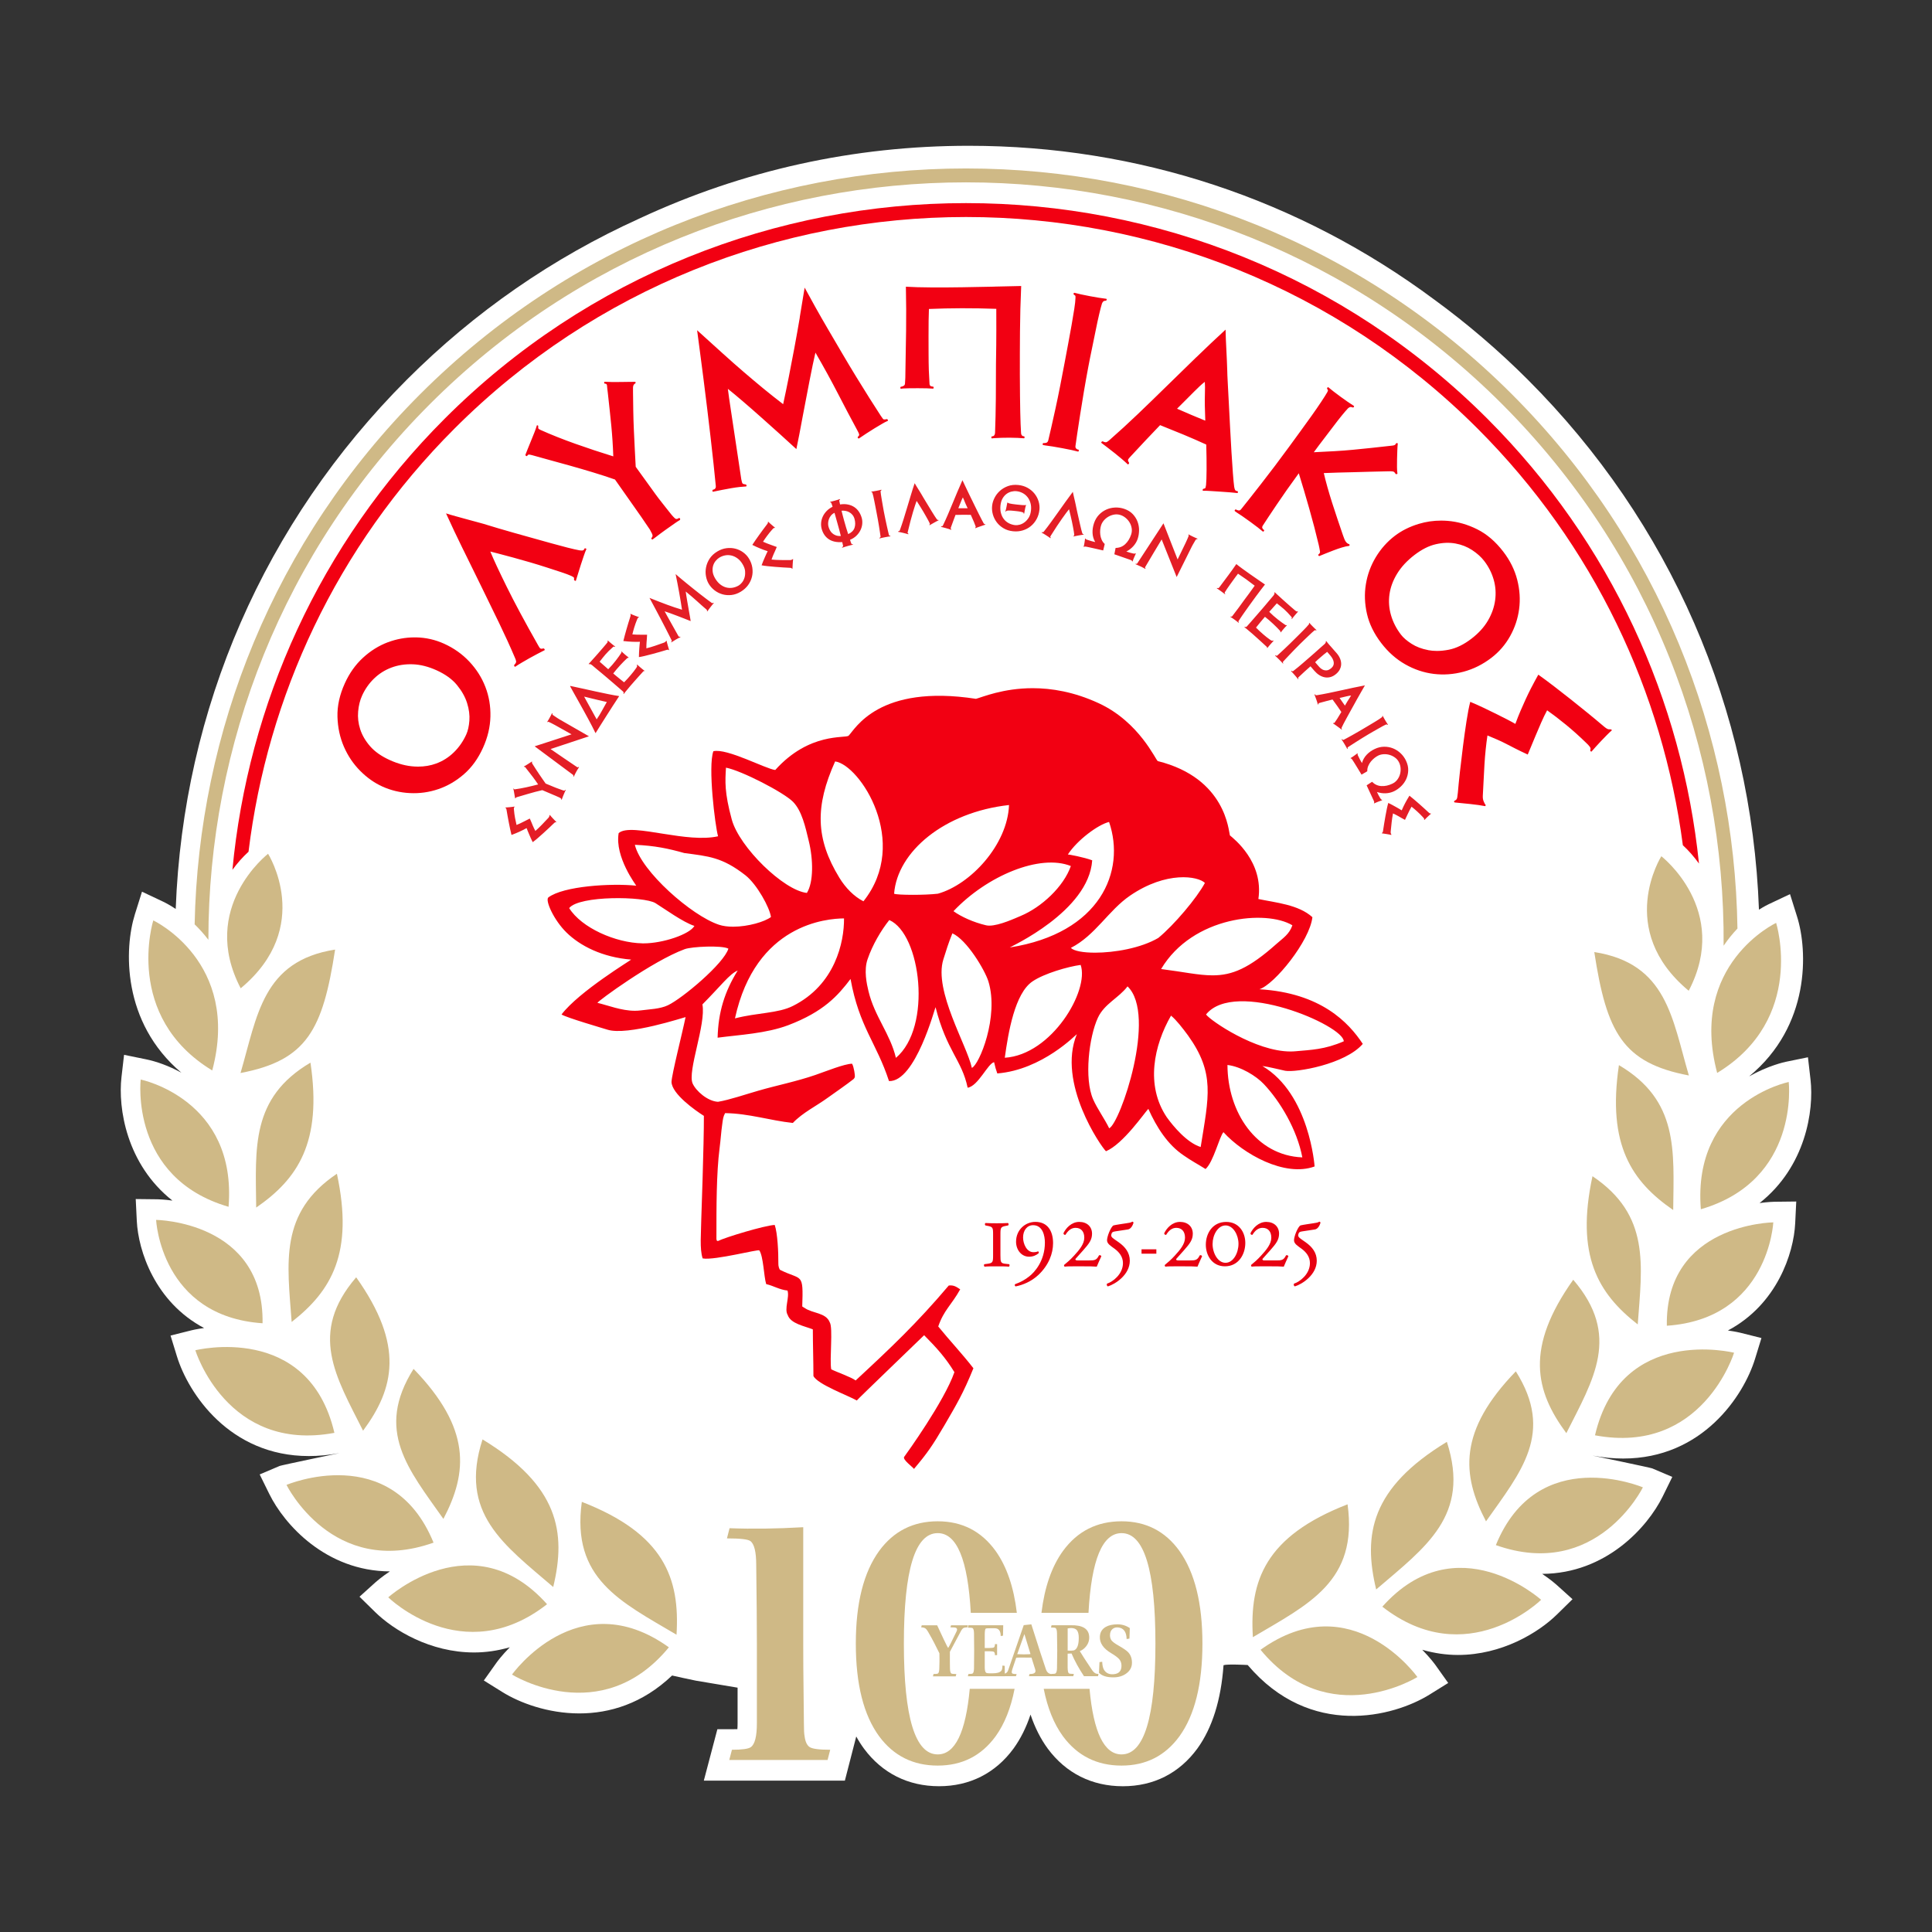 <?xml version="1.0" encoding="UTF-8"?>
<svg id="_图层_1" data-name="图层_1" xmlns="http://www.w3.org/2000/svg" version="1.1" viewBox="0 0 800 800">
  <rect x="0" y="0" width="800" height="800" fill="#333333" stroke="none"/>
  <!-- Generator: Adobe Illustrator 29.1.0, SVG Export Plug-In . SVG Version: 2.1.0 Build 142)  -->
  <path d="M728.607,498.157c19.074-15.063,22.571-38.334,21.092-51.106l-1.069-9.26-9.131,1.873c-.555.113-7.242,1.551-15.224,6.037,25.424-20.939,24.283-52.063,19.862-66.113l-2.934-9.348-8.858,4.188c-.378.177-1.865.908-4.003,2.251-3.038-83.041-36.63-160.376-95.734-219.488-12.009-12.009-25.038-23.166-38.671-33.109-56.066-41.685-122.717-63.718-192.769-63.718-47.601,0-93.483,10.128-136.285,30.062-35.938,16.269-68.372,38.727-96.409,66.772-59.04,59.04-92.615,136.253-95.717,219.174-2.709-1.8-4.646-2.749-5.112-2.966l-8.85-4.18-2.934,9.34c-4.421,14.067-5.522,44.708,19.251,65.623-5.249-2.886-10.393-4.678-14.621-5.546l-9.123-1.865-1.069,9.252c-1.471,12.773,2.026,36.043,21.092,51.106-3.497-.482-5.828-.53-6.125-.539l-9.067-.104.442,9.059c.603,12.411,7.556,33.583,27.86,44.354-2.99.41-4.903.86-5.168.932l-8.721,2.186,2.645,8.601c4.718,15.353,21.823,41.292,54.619,41.292,3.995,0,8.223-.386,12.692-1.222,0,0-24.002,5-24.733,5.305l-8.311,3.529,3.987,8.102c6.213,12.628,23.423,31.919,49.925,32.048-3.488,2.339-5.595,4.188-5.836,4.405l-6.744,6.077,6.479,6.358c7.7,7.556,22.876,16.727,40.962,16.727,4.759,0,9.718-.683,14.798-2.154-3.368,3.432-5.289,6.069-5.498,6.366l-5.257,7.395,7.7,4.799c7.106,4.421,18.777,8.834,31.855,8.834,12.427,0,26.116-3.995,38.398-15.698,0,0,8.496,1.905,9.806,2.122l17.314,2.91v14.718c0,1.005-.032,1.817-.081,2.46-.482.016-1.053.024-1.704.024h-6.583l-5.611,21.293h58.405l4.71-18.279c.973,1.776,2.042,3.456,3.191,5.024,7.548,10.184,18.303,15.57,31.091,15.57,12.724,0,23.391-5.402,30.89-15.658,2.878-3.987,5.217-8.681,6.993-14.01,1.8,5.361,4.188,10.08,7.138,14.107,7.548,10.184,18.303,15.57,31.091,15.57s23.399-5.402,30.89-15.658c6.141-8.512,9.766-20.087,10.803-34.467,1.591-.547,9.999-.072,9.999-.072,25.939,30.593,60.535,21.446,75.325,12.234l7.709-4.799-5.265-7.395c-.233-.33-2.138-2.95-5.482-6.35,5.072,1.463,10.031,2.146,14.782,2.146,18.086,0,33.261-9.171,40.962-16.727l6.479-6.358-6.744-6.077c-.241-.217-2.347-2.074-5.828-4.413,26.493-.137,43.703-19.42,49.908-32.048l3.979-8.102-8.311-3.529c-.732-.314-24.733-5.305-24.733-5.305,4.469.836,8.697,1.222,12.692,1.222,32.795,0,49.9-25.939,54.619-41.292l2.645-8.601-8.721-2.186c-.265-.064-2.178-.522-5.168-.932,20.304-10.771,27.257-31.943,27.86-44.354l.442-9.059-9.067.104c-.297,0-2.628.056-6.125.539l.015 0Z" style="fill: #fff;"/>
  <path d="M280.131,676.9c-23.061-13.665-43.614-23.11-39.21-55.013,34.057,13.223,40.673,31.614,39.21,55.013M229.073,657.142c-20.465-17.555-39.169-30.52-29.267-61.113,31.421,19.09,34.773,38.358,29.267,61.113M183.601,628.944c-14.468-20.513-28.447-36.597-12.347-62.118,23.849,24.637,22.483,42.795,12.347,62.118M150.34,592.428c-11.245-22.354-22.732-40.383-2.854-63.525,20.007,28.165,15.827,45.978,2.854,63.525M120.768,547.398c-1.809-24.637-5.249-45.238,18.737-61.371,7.057,32.795-2.275,48.526-18.737,61.371M106.082,500.03c-.241-24.645-2.339-45.367,22.474-60.012,4.927,33.085-5.337,48.196-22.474,60.012M99.596,444.31c6.937-23.576,9.051-46.388,39.162-51.106-5.088,33.213-11.711,45.905-39.162,51.106M212.016,693.402s27.249-38.35,64.948-11.285c-28.125,34.21-64.948,11.285-64.948,11.285M212.016,693.402s27.249-38.35,64.948-11.285c-28.125,34.21-64.948,11.285-64.948,11.285M212.016,693.402s27.249-38.35,64.948-11.285c-28.125,34.21-64.948,11.285-64.948,11.285M212.016,693.402s27.249-38.35,64.948-11.285c-28.125,34.21-64.948,11.285-64.948,11.285M160.773,661.426s35.046-31.574,65.751,2.845c-34.982,27.354-65.751-2.845-65.751-2.845M160.773,661.426s35.046-31.574,65.751,2.845c-34.982,27.354-65.751-2.845-65.751-2.845M160.773,661.426s35.046-31.574,65.751,2.845c-34.982,27.354-65.751-2.845-65.751-2.845M160.773,661.426s35.046-31.574,65.751,2.845c-34.982,27.354-65.751-2.845-65.751-2.845M118.638,614.862s43.558-18.48,60.88,23.913c-41.814,14.846-60.88-23.913-60.88-23.913M118.638,614.862s43.558-18.48,60.88,23.913c-41.814,14.846-60.88-23.913-60.88-23.913M118.638,614.862s43.558-18.48,60.88,23.913c-41.814,14.846-60.88-23.913-60.88-23.913M118.638,614.862s43.558-18.48,60.88,23.913c-41.814,14.846-60.88-23.913-60.88-23.913M80.883,559.118s46.854-11.76,57.585,34.194c-44.515,8.328-57.585-34.194-57.585-34.194M80.883,559.118s46.854-11.76,57.585,34.194c-44.515,8.328-57.585-34.194-57.585-34.194M80.883,559.118s46.854-11.76,57.585,34.194c-44.515,8.328-57.585-34.194-57.585-34.194M80.883,559.118s46.854-11.76,57.585,34.194c-44.515,8.328-57.585-34.194-57.585-34.194M64.638,505.134s44.788.514,44.081,42.803c-42.127-2.87-44.081-42.803-44.081-42.803M64.638,505.134s44.788.514,44.081,42.803c-42.127-2.87-44.081-42.803-44.081-42.803M64.638,505.134s44.788.514,44.081,42.803c-42.127-2.87-44.081-42.803-44.081-42.803M64.638,505.134s44.788.514,44.081,42.803c-42.127-2.87-44.081-42.803-44.081-42.803M94.644,499.708c-41.091-11.969-36.388-52.698-36.388-52.698,0,0,39.957,8.159,36.388,52.698M94.644,499.708c-41.091-11.969-36.388-52.698-36.388-52.698,0,0,39.957,8.159,36.388,52.698M94.644,499.708c-41.091-11.969-36.388-52.698-36.388-52.698,0,0,39.957,8.159,36.388,52.698M94.644,499.708c-41.091-11.969-36.388-52.698-36.388-52.698,0,0,39.957,8.159,36.388,52.698M99.668,409.232c-17.467-33.422,11.334-55.704,11.334-55.704,0,0,19.203,30.352-11.334,55.704M99.668,409.232c-17.467-33.422,11.334-55.704,11.334-55.704,0,0,19.203,30.352-11.334,55.704M99.668,409.232c-17.467-33.422,11.334-55.704,11.334-55.704,0,0,19.203,30.352-11.334,55.704M99.668,409.232c-17.467-33.422,11.334-55.704,11.334-55.704,0,0,19.203,30.352-11.334,55.704M87.884,443.257c-36.903-22.442-24.412-62.134-24.412-62.134,0,0,36.388,17.113,24.412,62.134M87.884,443.257c-36.903-22.442-24.412-62.134-24.412-62.134,0,0,36.388,17.113,24.412,62.134M87.884,443.257c-36.903-22.442-24.412-62.134-24.412-62.134,0,0,36.388,17.113,24.412,62.134M87.884,443.257c-36.903-22.442-24.412-62.134-24.412-62.134,0,0,36.388,17.113,24.412,62.134" style="fill: #cfb986;"/>
  <path d="M518.789,677.92c-1.455-23.407,5.152-41.79,39.21-55.013,4.405,31.911-16.148,41.356-39.21,55.013M569.847,658.163c-5.506-22.756-2.162-42.031,29.267-61.121,9.903,30.593-8.802,43.558-29.267,61.121M615.326,629.965c-10.128-19.323-11.502-37.481,12.347-62.118,16.092,25.513,2.122,41.605-12.347,62.118M648.588,593.44c-12.974-17.547-17.153-35.359,2.854-63.525,19.878,23.142,8.4,41.171-2.854,63.525M678.152,548.411c-16.462-12.845-25.794-28.575-18.737-61.371,23.986,16.132,20.545,36.734,18.737,61.371M692.837,501.051c-17.137-11.816-27.394-26.927-22.474-60.004,24.814,14.645,22.715,35.359,22.474,60.004M699.324,445.331c-27.45-5.201-34.074-17.893-39.162-51.106,30.111,4.718,32.225,27.53,39.162,51.106M586.912,694.423s-36.822,22.925-64.948-11.285c37.699-27.064,64.948,11.285,64.948,11.285M586.912,694.423s-36.822,22.925-64.948-11.285c37.699-27.064,64.948,11.285,64.948,11.285M586.912,694.423s-36.822,22.925-64.948-11.285c37.699-27.064,64.948,11.285,64.948,11.285M586.912,694.423s-36.822,22.925-64.948-11.285c37.699-27.064,64.948,11.285,64.948,11.285M638.146,662.447s-30.77,30.199-65.751,2.845c30.714-34.419,65.751-2.845,65.751-2.845M638.146,662.447s-30.77,30.199-65.751,2.845c30.714-34.419,65.751-2.845,65.751-2.845M638.146,662.447s-30.77,30.199-65.751,2.845c30.714-34.419,65.751-2.845,65.751-2.845M638.146,662.447s-30.77,30.199-65.751,2.845c30.714-34.419,65.751-2.845,65.751-2.845M680.282,615.883s-19.066,38.76-60.88,23.913c17.322-42.401,60.88-23.913,60.88-23.913M680.282,615.883s-19.066,38.76-60.88,23.913c17.322-42.401,60.88-23.913,60.88-23.913M680.282,615.883s-19.066,38.76-60.88,23.913c17.322-42.401,60.88-23.913,60.88-23.913M680.282,615.883s-19.066,38.76-60.88,23.913c17.322-42.401,60.88-23.913,60.88-23.913M718.037,560.139s-13.07,42.521-57.585,34.194c10.731-45.946,57.585-34.194,57.585-34.194M718.037,560.139s-13.07,42.521-57.585,34.194c10.731-45.946,57.585-34.194,57.585-34.194M718.037,560.139s-13.07,42.521-57.585,34.194c10.731-45.946,57.585-34.194,57.585-34.194M718.037,560.139s-13.07,42.521-57.585,34.194c10.731-45.946,57.585-34.194,57.585-34.194M734.282,506.155s-1.945,39.933-44.081,42.803c-.708-42.288,44.081-42.803,44.081-42.803M734.282,506.155s-1.945,39.933-44.081,42.803c-.708-42.288,44.081-42.803,44.081-42.803M734.282,506.155s-1.945,39.933-44.081,42.803c-.708-42.288,44.081-42.803,44.081-42.803M734.282,506.155s-1.945,39.933-44.081,42.803c-.708-42.288,44.081-42.803,44.081-42.803M704.284,500.721c-3.569-44.531,36.388-52.698,36.388-52.698,0,0,4.702,40.729-36.388,52.698M704.284,500.721c-3.569-44.531,36.388-52.698,36.388-52.698,0,0,4.702,40.729-36.388,52.698M704.284,500.721c-3.569-44.531,36.388-52.698,36.388-52.698,0,0,4.702,40.729-36.388,52.698M704.284,500.721c-3.569-44.531,36.388-52.698,36.388-52.698,0,0,4.702,40.729-36.388,52.698M699.26,410.253c-30.537-25.352-11.334-55.704-11.334-55.704,0,0,28.8,22.282,11.334,55.704M699.26,410.253c-30.537-25.352-11.334-55.704-11.334-55.704,0,0,28.8,22.282,11.334,55.704M699.26,410.253c-30.537-25.352-11.334-55.704-11.334-55.704,0,0,28.8,22.282,11.334,55.704M687.918,354.549l23.126,89.729c-11.977-45.013,24.412-62.134,24.412-62.134,0,0,12.491,39.692-24.412,62.134M711.044,444.278c-11.977-45.013,24.412-62.134,24.412-62.134,0,0,12.491,39.692-24.412,62.134M711.044,444.278c-11.977-45.013,24.412-62.134,24.412-62.134,0,0,12.491,39.692-24.412,62.134M711.044,444.278c-11.977-45.013,24.412-62.134,24.412-62.134,0,0,12.491,39.692-24.412,62.134" style="fill: #cfb986;"/>
  <path d="M333.15,718.842c-.185-.908-.273-2.677-.273-5.313-.121-8.874-.201-16.566-.241-23.077-.024-3.553-.032-6.752-.032-9.598v-48.47c-11.02.635-21.196.772-30.505.41l-1.085,4.22c5.45,0,8.665.362,9.67,1.085,1.64,1.182,2.452,4.493,2.452,9.935.177,13.801.273,24.741.273,32.811v32.675c0,5.45-.836,8.761-2.516,9.935-1.021.723-3.625,1.085-7.813,1.085l-1.109,4.22h40.713l1.085-4.22c-4.63,0-7.483-.386-8.576-1.157-1.093-.772-1.768-2.291-2.042-4.558l-0.0.016Z" style="fill: #cfb986;"/>
  <path d="M488.373,642.191c-5.9-8.167-13.89-12.258-23.961-12.258-10.168,0-18.246,4.083-24.235,12.258-4.694,6.479-7.652,15.047-8.93,25.657h19.476c1.198-21.976,5.755-33.012,13.689-33.012,9.348,0,14.026,15.248,14.026,45.745s-4.678,45.881-14.026,45.881c-7.186,0-11.599-9.075-13.263-27.153h-18.962c1.559,7.918,4.204,14.501,7.982,19.669,5.988,8.078,14.067,12.113,24.235,12.113,10.08,0,18.062-4.035,23.961-12.113,6.35-8.802,9.533-21.598,9.533-38.398,0-16.703-3.175-29.5-9.533-38.39h.008Z" style="fill: #cfb986;"/>
  <path d="M401.554,699.31c-1.664,18.078-6.077,27.153-13.263,27.153-9.348,0-14.018-15.296-14.018-45.881s4.67-45.745,14.018-45.745c7.934,0,12.491,11.036,13.689,33.012h19.074c-1.262-10.61-4.18-19.179-8.802-25.657-5.908-8.167-13.89-12.258-23.97-12.258-10.168,0-18.238,4.083-24.235,12.258-6.447,8.898-9.67,21.695-9.67,38.39,0,16.791,3.223,29.596,9.67,38.398,5.988,8.078,14.067,12.113,24.235,12.113,10.08,0,18.062-4.035,23.97-12.113,3.73-5.168,6.334-11.752,7.869-19.669h-18.576.008Z" style="fill: #cfb986;"/>
  <path d="M393.797,672.993l-.249.86c.981,0,1.632.032,1.961.088.531.121.796.386.796.796,0,.273-.113.619-.338,1.045-1.825,3.802-2.934,5.996-3.344,6.591-.209-.209-.844-1.423-1.897-3.657l-2.669-5.715h-6.398l-.217.86c.691,0,1.238.129,1.64.37.394.249.78.699,1.149,1.35,1.085,1.881,1.921,3.392,2.516,4.542,1.037,2.066,1.784,3.553,2.235,4.453,0,.53.016,1.182.032,1.961v1.535c0,.94-.024,1.833-.064,2.669-.024,1.23-.209,1.961-.555,2.211-.209.145-.82.217-1.841.217l-.249.981h9.437l.249-.981c-1.19,0-1.881-.072-2.09-.217-.346-.249-.531-.981-.546-2.211-.024-.715-.032-1.583-.032-2.604v-4.164l4.646-8.697c.329-.595.691-.989,1.077-1.198.305-.145.796-.217,1.479-.217l.273-.86h-7.017l.016-.008ZM421.215,684.938c1.407-3.979,2.395-6.752,2.966-8.303,1.061,3.416,1.897,6.157,2.516,8.247.016.08-.892.129-2.725.153-.916-.04-1.833-.072-2.757-.088M442.098,683.475v-9.188c.675-.104,1.165-.153,1.471-.153,1.021.024,1.784.289,2.267.796.571.635.86,1.712.86,3.231,0,2.813-.595,4.517-1.784,5.128-.217.129-.723.193-1.511.217-.627,0-1.061-.016-1.302-.032M423.908,672.937l-6.463,18.721c-.233.683-.683,1.133-1.367,1.367l-.048-3.231-.949-.129c0,1.101-.161,1.841-.49,2.202-.611.675-1.776,1.013-3.488,1.013h-1.503c-.635,0-1.061-.08-1.286-.249-.346-.265-.531-.997-.555-2.202v-6.68h1.961c.949.016,1.535.088,1.784.217.322.201.482.667.482,1.407l.892-.032v-4.534l-.892-.032c0,.756-.161,1.23-.482,1.407-.225.129-.82.193-1.784.217h-1.961v-5.731c.024-1.342.161-2.114.434-2.323.096-.08.723-.121,1.865-.121h1.841c1.632,0,2.46,1.069,2.476,3.215l.949-.153.088-4.316h-14.396l-.241,1.005c1.125,0,1.784.064,1.986.209.354.249.531.981.555,2.202.04,2.468.064,4.839.064,7.098,0,2.243-.016,4.662-.064,7.25-.024,1.222-.201,1.953-.555,2.202-.201.145-.788.217-1.744.217l-.241.949h15.312v-.032h4.598l.281-.884c-.78,0-1.31-.048-1.6-.153-.281-.104-.426-.33-.426-.675,0-.281.113-.764.338-1.439.466-1.286.965-2.765,1.495-4.437.064-.145,2.178-.177,6.342-.097.836,2.661,1.334,4.236,1.503,4.75.104.305.153.571.153.796,0,.844-.828,1.262-2.484,1.262l-.217.884h18.351l.241-.94c-1.125,0-1.809-.08-2.05-.241-.329-.225-.506-1.013-.522-2.355v-5.803c1.021-.04,1.559-.064,1.616-.064,1.302,3.062,3.014,6.197,5.152,9.405h5.82l.177-.94c-.571,0-1.029-.104-1.374-.314-.49-.281-1.013-.852-1.559-1.712-2.411-3.585-4.011-6.069-4.807-7.435.941-.33,1.784-.949,2.54-1.865,1.021-1.246,1.471-2.661,1.35-4.252-.241-3.175-2.813-4.71-7.716-4.582h-7.869l-.217.94c1.069,0,1.696.072,1.897.217.37.265.563.997.579,2.202.064,2.444.096,4.823.096,7.146,0,2.299-.032,4.71-.096,7.234-.016,1.182-.225,1.913-.611,2.202-.209.145-.772.217-1.688.217l-.016.048c-1.101-.08-1.857-.74-2.283-1.985-.836-2.428-1.632-4.831-2.387-7.202l-3.641-11.398-3.159.338h.016ZM457.82,673.701c-1.511.876-2.307,2.219-2.387,4.011-.121,2.636,1.439,4.911,4.686,6.832,1.672.997,2.797,1.849,3.368,2.54.571.691.868,1.527.892,2.508.064,2.291-1.053,3.513-3.344,3.673-1.776.129-3.071-.49-3.89-1.833-.45-.756-.691-1.865-.74-3.336l-1.133.153-.209,4.413c1.206,1.262,3.183,1.897,5.94,1.897,2.186,0,4.011-.563,5.482-1.688s2.219-2.556,2.235-4.292c.024-1.792-.498-3.263-1.559-4.413-.675-.715-2.026-1.64-4.043-2.789-1.407-.796-2.363-1.495-2.854-2.114-.41-.555-.627-1.238-.643-2.05-.016-1.222.346-2.13,1.101-2.725.659-.514,1.455-.707,2.395-.579,2.186.265,3.32,1.857,3.392,4.775l1.165-.177.153-4.349c-1.535-1.045-3.223-1.559-5.088-1.559-2.042,0-3.69.37-4.936,1.101" style="fill: #cfb986;"/>
  <path d="M508.267,440.982c5.554.659,11.904,4.55,15.079,7.934,6.76,7.162,13.721,18.785,15.923,30.328-19.147-.74-30.947-18.737-31.003-38.261M483.14,462.629c-8.946-13.287-5.273-29.869,1.752-42.079,2.202,1.8,4.75,5.112,7.017,8.167,11.277,15.73,8.609,25.304,5.265,46.235-5.667-1.768-11.302-8.528-14.034-12.322M499.385,420.083c11.936-14.87,57.038,4.517,57.038,11.101-7.926,3.448-13.617,3.537-20.015,4.123-.683.064-1.374.088-2.074.088h0c-14.461,0-33.012-12.708-34.942-15.312M452.652,455.234c-3.794-8.601-1.728-25.875,1.961-33.808,2.677-5.795,8.705-8.231,12.274-12.989,12.363,11.872-3.071,56.765-7.596,58.766-1.776-3.73-4.968-8.134-6.639-11.969M427.541,406.378c4.766-3.263,14.71-6.133,19.934-6.824,3.69,10.57-11.961,37.208-31.413,38.438,1.447-10.514,4.156-26.703,11.478-31.614M247.376,415.26c0-.587,22.724-17.298,36.123-22.225,2.845-1.085,15.489-1.68,18.11-.217-1.889,6.221-19.074,20.61-25.023,23.431-3.279,1.575-7.789,1.664-11.157,2.122-.844.121-1.696.169-2.548.169-5.578,0-11.189-2.275-15.505-3.288M390.606,397.327c1.077-3.472,2.219-7.122,3.754-10.851,5.932,2.628,13.399,15.079,14.919,19.902,4.477,14.605-3.85,34.604-6.856,35.81-1.993-9.34-15.827-31.927-11.816-44.852M359.627,410.454c-.747-3.095-1.969-8.649-.386-13.247,2.026-5.932,5.562-11.945,8.995-16.237,13.086,5.723,17.893,44.298,2.741,57.07-2.339-9.935-8.834-17.105-11.35-27.595M349.491,380.295c.096,9.863-3.714,27.522-21.164,36.236-6.149,3.119-14.662,2.741-23.994,5.16,8.544-39.161,38.149-41.348,45.158-41.396M480.793,401.25c13.094-21.976,43.59-24.613,54.353-18.102-1.214,3.633-3.866,5.305-6.439,7.572-11.559,10.337-18.528,13.15-26.59,13.15-5.828,0-12.218-1.463-21.317-2.612M266.008,390.616c-11.117-.193-25.232-6.422-30.328-14.597,4.204-5.281,31.027-4.927,35.721-2.058,3.617,2.243,11.543,7.998,16.14,9.437-1.961,3.497-13.078,7.226-21.012,7.226h-.522M443.416,392.505c10.2-5.217,15.538-15.514,24.532-21.655,15.071-10.289,28.133-8.062,30.979-5.249-3.272,6.173-12.821,17.475-19.299,22.78-7.25,4.244-18.166,6.101-26.196,6.101-4.927,0-8.761-.699-10.015-1.977M408.33,383.148c-5.257-1.222-10.369-3.577-13.512-5.844,13.85-14.662,35.818-23.841,48.598-18.697-2.974,8.544-12.153,17.073-20.778,20.666-2.066.852-8.786,4.011-12.966,4.011-.482,0-.932-.04-1.342-.137M297.613,382.883c-11.269-3.754-32.112-22.089-34.733-33.069,8.311.362,13.914,1.559,20.481,3.416,9.983,1.334,15.666,1.672,25.304,9.204,4.807,3.794,10.072,13.424,10.57,17.282-2.5,1.937-9.445,4.011-15.658,4.011-2.146,0-4.212-.249-5.964-.836M442.17,353.841c3.834-5.924,12.451-12.371,17.073-13.488,6.993,20.369-3.585,46.074-41.123,51.974,0-.177,32.731-14.919,34.138-36.091-3.448-1.278-9.774-2.484-10.088-2.395,0,0,0,.008-.008.016,0,0,0-.008.008-.016M370.229,370.062c1.342-17.435,20.786-33.76,47.586-36.718-.611,16.438-15.923,32.924-29.46,36.718-2.733.322-6.808.466-10.401.466-3.89,0-7.226-.169-7.725-.466M303.023,339.389c-3.087-11.342-2.749-15.875-2.411-21.518,6.366,1.198,23.937,10.232,27.804,14.187,3.641,3.762,5.072,10.329,6.447,16.044,1.945,7.861,2.018,17.201-.747,21.639-9.621-1.021-27.973-18.978-31.091-30.352M347.586,363.495c-9.935-16.229-10.12-29.652-1.776-48.204,10.24,1.391,31.244,33.43,11.72,57.914-3.923-1.977-7.435-5.611-9.943-9.71M404.174,289.376c-40.359-6.238-50.069,12.539-52.77,15.248-1.262,1.23-16.189-1.583-30.392,14.211-3.81-.378-20.031-9.139-25.625-7.765-2.283,6.318.683,30.665,1.945,35.215-6.398,1.431-14.774.225-22.378-.989-8.544-1.358-16.116-2.717-18.777-.322-1.696,9.919,7.274,21.598,7.274,21.767-10.369-1.069-30.191.145-36.421,4.887-1.31,1.286,2.283,9.34,7.516,14.477,5.635,5.554,14.814,10.265,26.799,11.245,0,.185-21.606,13.231-28.825,22.724,2.122,1.342,17.394,5.771,18.954,6.278,8.408,2.693,32.016-5.193,32.41-5.193-1.302,6.431-5.707,23.592-5.828,26.871.185,4.992,9.919,11.832,13.408,14.027.056,11.06-1.093,43.229-1.093,43.229-.032,4.927-.74,11.896.587,15.795,2.468.474,8.512-.579,13.85-1.624,4.936-.973,9.276-1.937,9.606-1.704,1.712,2.5,1.865,10.771,2.845,13.962,3.143.723,5.418,2.299,8.826,2.669.932,2.829-1.463,7.604.104,10.16,1.222,3.601,7.033,4.558,10.393,5.924,0,6.463.241,12.861.241,19.299,1.696,3.472,14.444,8.11,17.957,10.144,0-.201,27.868-26.976,27.884-27.032,5.225,5.265,8.89,9.34,12.539,15.305-4.196,12.057-19.822,33.744-20.827,35.102-.651,1.182,3.585,4.172,4.083,4.96,5.53-6.551,7.644-9.581,12.652-18.134,4.984-8.593,7.676-12.998,11.961-23.552-4.686-6.045-10.12-11.792-14.565-17.298,2.347-6.832,5.442-8.826,9.091-15.377-1.576-1.029-2.62-1.833-4.734-1.583-13.311,15.723-23.889,25.698-38.559,39.314-1.873-1.415-8.03-3.545-10.112-4.614-.74-4.051.804-17.201-.603-19.444-1.6-4.091-7.098-3.649-10.353-5.932-.209-.088-.86-.53-1.045-.651.49-14.372-.096-10.626-9.123-15.128-.41-.201-.844-1.672-.772-2.821.04-4.445-.322-12.395-1.503-15.803-4.059.169-20.602,5.16-23.286,6.583-.394.097-.587.08-.691-.113l-.161-.603v-1.35c0-11.398-.032-25.866,1.31-36.332.45-3.376.651-6.864,1.093-9.839.289-2.162.386-3.191,1.19-4.654,10.056.169,18.552,3.054,28.045,4.075,4.083-4.292,9.71-6.969,14.589-10.53,3.408-2.444,7.652-5.353,10.514-7.604.386-.378.571-.691.587-1.182.04-.442-.329-3.705-1.158-5.217-3.264.08-10.602,3.079-15.208,4.662-7.853,2.701-16.004,4.316-23.383,6.447-5.522,1.575-12.13,3.866-16.928,4.662-4.316-.217-9.147-4.501-10.506-7.588-2.235-5.096,5.611-24.516,4.051-32.739,7.572-7.604,11.205-12.612,14.613-14.034-5.434,8.778-8.046,17.218-8.319,27.812,9.107-1.206,20.079-1.72,29.234-5.168,14.734-5.603,20.61-12.282,25.81-19.147,3.609,19.934,10.739,26.389,15.923,42.28,10.964.458,19.066-30.585,19.275-30.585,4.63,18.174,10.867,21.775,13.295,33.334,4.365-.651,8.367-10.064,10.948-10.578.482,2.082.708,2.942,1.326,4.67,18.697-1.503,32.731-16.261,32.94-16.261-8.311,20.175,10.08,46.653,12.065,48.478,7.122-2.998,15.94-15.931,17.539-17.555,3.448,7.668,7.998,14.822,14.597,19.259,3.151,2.219,5.828,3.601,9.099,5.659,3.296-2.974,5.683-13.295,7.403-15.264,8.183,9.019,25.384,18.737,37.747,14.203,0,0-2.066-30.046-21.622-41.589,2.765.33,6.784,1.423,9.421,1.961,4.397.828,24.854-2.653,32.152-11.125-5.828-8.85-17.362-21.116-42.803-22.627,6.31-2.034,20.843-20.015,21.944-29.837-5.747-5.241-15.337-6.029-22.37-7.532,2.259-15.345-10.2-24.982-11.792-26.341-.546-1.535-1.495-23.68-29.853-30.762-.804-.209-7.564-16.213-24.581-24.018-10.184-4.686-19.444-6.173-27.225-6.173-12.25,0-20.819,3.689-23.511,4.413" style="fill: #f20012;"/>
  <path d="M472.683,519.128h6.141v-1.809h-6.141v1.809ZM412.727,506.533c-1.809,0-3.794-.04-4.614-.104-.354.072-.362.804-.096.989l.691.145c2.387.426,2.508.683,2.508,3.577v8.609c0,2.91-.088,3.28-2.508,3.585l-1.109.137c-.265.193-.241.9.161,1.029.755-.129,3.167-.137,4.968-.137s4.027.008,5.0.137c.362-.129.418-.836.121-1.029l-1.31-.137c-2.202-.201-2.283-.667-2.283-3.585v-8.609c0-2.894.113-3.151,2.508-3.577l.691-.145c.273-.193.249-.924-.137-.989-.981.072-2.773.104-4.582.104M502.11,515.085c0-3.649,2.138-7.66,5.378-7.66,3.167,0,5.345,3.979,5.345,7.588,0,3.834-2.138,7.885-5.386,7.885-3.167,0-5.345-4.019-5.345-7.805M499.305,515.423c0,4.429,2.652,8.93,7.901,8.93,5.643,0,8.448-4.951,8.448-9.678,0-4.429-2.652-8.705-7.901-8.705-5.643,0-8.448,4.726-8.448,9.453M420.724,514.137c0,3.448,2.251,6.238,5.394,6.238,1.64,0,2.926-.579,3.979-1.455.072-.33.04-.659-.257-.764-.603.257-1.133.346-1.961.346-2.741,0-4.244-3.472-4.244-6.085,0-2.918,1.632-5.096,4.156-5.096,3.995,0,4.879,4.421,4.879,7.21,0,7.652-4.365,12.371-6.511,14.018-1.6,1.286-3.521,2.387-5.844,3.207-.281.257-.064.772.201.916,2.942-.522,6.647-2.082,9.501-4.783,4.26-4.059,6.037-8.826,6.037-13.134,0-5.144-2.379-8.802-7.307-8.802-4.252,0-8.014,3.336-8.014,8.175M440.362,510.696c0,.41.41.748.828.603,1.061-1.768,2.419-2.878,4.172-2.878,2.235,0,3.617,1.479,3.617,4.067,0,2.677-2.074,5.088-4.228,7.443-1.624,1.776-2.926,2.878-4.115,3.834-.137.257.024.603.233.732.868-.129,2.283-.137,3.641-.137h4.043c2.331,0,4.059.008,5.587.137.49-1.214,1.182-2.717,1.905-4.324-.153-.378-.635-.555-.989-.346-.973,2.042-1.881,2.082-4.099,2.082h-4.871c-.691,0-.804-.241-.78-.587l3.199-3.585c2.452-2.765,3.682-4.357,3.682-6.889,0-2.862-2.034-4.887-5.313-4.887-3.215,0-5.578,2.644-6.543,4.734M482.071,510.696c0,.41.402.748.82.603,1.069-1.768,2.419-2.878,4.18-2.878,2.235,0,3.617,1.479,3.617,4.067,0,2.677-2.074,5.088-4.228,7.443-1.624,1.776-2.934,2.878-4.115,3.834-.145.257.016.603.233.732.868-.129,2.283-.137,3.641-.137h4.043c2.331,0,4.059.008,5.587.137.49-1.214,1.182-2.717,1.913-4.324-.153-.378-.635-.555-.989-.346-.965,2.042-1.881,2.082-4.091,2.082h-4.879c-.691,0-.804-.241-.772-.587l3.199-3.585c2.452-2.765,3.682-4.357,3.682-6.889,0-2.862-2.034-4.887-5.313-4.887-3.215,0-5.578,2.644-6.535,4.734M517.792,510.696c0,.41.402.748.828.603,1.061-1.768,2.419-2.878,4.18-2.878,2.235,0,3.617,1.479,3.617,4.067,0,2.677-2.074,5.088-4.228,7.443-1.624,1.776-2.926,2.878-4.107,3.834-.04.064-.056.129-.056.201,0,.209.121.434.289.53.868-.129,2.283-.137,3.641-.137h4.043c2.331,0,4.059.008,5.587.137.49-1.214,1.182-2.717,1.905-4.324-.153-.378-.635-.555-.989-.346-.965,2.042-1.881,2.082-4.091,2.082h-4.879c-.635,0-.78-.201-.78-.506v-.08l3.199-3.585c2.452-2.765,3.682-4.357,3.682-6.889,0-2.862-2.034-4.887-5.313-4.887-3.215,0-5.578,2.644-6.543,4.734M466.638,506.493l-2.861.434c-1.326.225-2.138.33-2.669.482-.531.185-1.262,1.455-1.809,2.765-.538,1.262-.9,2.669-.9,3.368,0,1.487,1.479,2.315,3.24,3.617,1.744,1.318,3.352,3.199,3.352,5.86,0,4.646-4.3,7.773-6.535,8.488-.338.297-.161.989.305,1.157,3.006-.908,9.067-4.767,9.067-10.626,0-3.32-1.889-5.715-4.55-7.604-.531-.394-1.278-.892-1.937-1.358-1.125-.78-1.374-1.27-1.125-2.034.169-.675.386-.989,1.591-1.157l5.201-.788c1.294-.161,2.058-1.776,2.331-2.685.04-.265-.096-.49-.474-.555-.442.289-.699.41-2.227.627M544.061,506.493l-2.861.434c-1.318.225-2.138.33-2.661.482-.538.185-1.27,1.455-1.817,2.765-.538,1.262-.9,2.669-.9,3.368,0,1.487,1.479,2.315,3.24,3.617,1.744,1.318,3.352,3.199,3.352,5.86,0,4.646-4.292,7.773-6.535,8.488-.338.297-.161.989.297,1.157,3.014-.908,9.067-4.767,9.067-10.626,0-3.32-1.889-5.715-4.55-7.604-.531-.394-1.27-.892-1.937-1.358-1.117-.78-1.374-1.27-1.117-2.034.169-.675.386-.989,1.591-1.157l5.201-.788c1.294-.161,2.066-1.776,2.331-2.685.04-.265-.096-.49-.474-.555-.442.289-.708.41-2.235.627" style="fill: #e80011;"/>
  <path d="M634.095,284.714c-.828,1.624-1.608,3.215-2.331,4.791-.723,1.567-1.431,3.175-2.13,4.799-.699,1.624-1.423,3.448-2.154,5.45-.78-.466-1.857-1.045-3.223-1.752-1.374-.707-2.902-1.487-4.59-2.323-1.688-.836-3.464-1.704-5.337-2.596-1.873-.892-3.714-1.712-5.53-2.468-.531,2.05-1.045,4.71-1.551,7.99-.506,3.28-.989,6.736-1.455,10.361-.458,3.625-.884,7.146-1.262,10.57-.378,3.424-.667,6.326-.868,8.697-.072.619-.153,1.254-.241,1.905-.088.659-.386,1.093-.884,1.302-.273.113-.426.273-.442.474-.008.201.088.322.297.37.755.08,1.704.177,2.861.289s2.331.225,3.529.354,2.347.265,3.464.426c1.117.161,1.986.305,2.628.434.161.064.249-.024.281-.265.032-.241-.032-.394-.193-.458-.169-.257-.386-.691-.635-1.302-.257-.611-.37-1.358-.329-2.219.113-1.945.217-4.011.322-6.213.104-2.202.217-4.405.354-6.623.129-2.211.305-4.357.522-6.439.217-2.082.458-3.995.723-5.739,1.495.619,2.845,1.19,4.035,1.712,1.198.514,2.395,1.085,3.593,1.704,1.198.611,2.508,1.286,3.914,2.01,1.407.723,3.127,1.551,5.144,2.484.225-.555.627-1.519,1.206-2.902.571-1.383,1.23-2.958,1.969-4.734.74-1.776,1.527-3.625,2.363-5.538.844-1.913,1.664-3.633,2.484-5.144,2.395,1.688,4.976,3.665,7.741,5.924,2.757,2.251,5.506,4.71,8.239,7.371.74.675,1.286,1.262,1.664,1.768.37.506.442.957.225,1.383-.064.153-.008.33.169.522.177.185.329.185.45.008.442-.506,1.013-1.149,1.704-1.929.691-.78,1.423-1.567,2.202-2.379s1.543-1.6,2.299-2.371c.755-.772,1.423-1.407,2.001-1.905.145-.129.129-.249-.056-.37-.185-.121-.37-.177-.555-.161-.498.072-.956-.032-1.399-.305-.442-.273-.916-.635-1.423-1.077-2.018-1.712-4.18-3.521-6.495-5.402s-4.638-3.754-6.969-5.603c-2.331-1.849-4.646-3.657-6.945-5.418-2.299-1.768-4.461-3.368-6.495-4.815-1.093,1.953-2.05,3.738-2.886,5.361M171.56,317.389c-3.272-.193-6.671-1.077-10.2-2.677-3.473-1.575-6.173-3.481-8.118-5.715-1.937-2.235-3.304-4.582-4.091-7.025-.788-2.444-1.069-4.895-.852-7.355.217-2.452.755-4.646,1.632-6.575,1.222-2.693,2.861-5.048,4.943-7.057,2.074-2.01,4.469-3.529,7.194-4.55,2.717-1.021,5.667-1.479,8.834-1.367,3.175.113,6.463.941,9.887,2.492,3.633,1.648,6.447,3.681,8.44,6.109,1.986,2.428,3.384,4.911,4.188,7.467.804,2.556,1.117,4.984.941,7.29-.177,2.307-.611,4.196-1.278,5.683-1.294,2.861-3.014,5.337-5.152,7.419-2.138,2.082-4.582,3.625-7.331,4.638-2.315.852-4.823,1.278-7.508,1.278-.498,0-.997-.016-1.511-.048M160.613,265.937c-3.754,1.415-7.186,3.553-10.305,6.422-3.119,2.861-5.619,6.39-7.516,10.57-2.17,4.783-3.183,9.413-3.054,13.882s1.021,8.601,2.677,12.403c1.656,3.802,3.898,7.122,6.712,9.959,2.821,2.837,5.876,5,9.171,6.495,3.569,1.616,7.379,2.532,11.422,2.733,4.043.209,7.982-.346,11.816-1.656,3.834-1.31,7.371-3.376,10.594-6.189,3.231-2.813,5.852-6.447,7.869-10.908,1.945-4.292,2.966-8.601,3.071-12.925.104-4.332-.587-8.424-2.082-12.282-1.495-3.866-3.705-7.347-6.631-10.466-2.926-3.119-6.414-5.595-10.482-7.435-3.682-1.664-7.54-2.532-11.575-2.612h-.587c-3.826,0-7.532.675-11.093,2.026M591.357,269.192c-2.636-.498-4.919-1.367-6.864-2.612-1.945-1.246-3.416-2.516-4.405-3.818-1.913-2.492-3.279-5.176-4.107-8.038-.828-2.87-1.037-5.755-.627-8.649.41-2.902,1.463-5.747,3.175-8.544,1.712-2.797,4.099-5.369,7.17-7.725,3.022-2.315,5.98-3.81,8.874-4.461,2.894-.659,5.603-.756,8.126-.289,2.532.458,4.823,1.367,6.88,2.717,2.066,1.35,3.738,2.861,5.024,4.542,1.8,2.347,3.095,4.911,3.898,7.692.796,2.773.997,5.611.611,8.488-.386,2.886-1.374,5.699-2.966,8.44-1.6,2.749-3.882,5.257-6.856,7.54-3.167,2.428-6.286,3.947-9.372,4.558-1.704.33-3.328.506-4.895.506-1.262,0-2.492-.113-3.665-.33M587.547,216.905c-3.826,1.149-7.186,2.829-10.048,5.024-3.111,2.387-5.715,5.313-7.805,8.778-2.09,3.472-3.464,7.202-4.115,11.205-.659,4.003-.506,8.094.45,12.266.956,4.18,2.926,8.207,5.9,12.089,2.861,3.738,6.181,6.68,9.943,8.818,3.762,2.138,7.7,3.456,11.808,3.963,4.107.498,8.223.201,12.354-.908,4.123-1.109,7.958-3.022,11.502-5.739,3.207-2.46,5.795-5.45,7.765-8.979s3.215-7.282,3.738-11.253c.522-3.979.257-8.014-.796-12.121-1.053-4.107-2.974-7.982-5.771-11.623-3.199-4.172-6.792-7.258-10.787-9.252-4.003-1.994-8.062-3.159-12.194-3.489-.932-.072-1.849-.113-2.765-.113-3.151,0-6.205.442-9.171,1.334M191.881,227.732c2.516,5.12,5.032,10.241,7.532,15.337,2.5,5.104,4.943,10.112,7.315,15.031,2.379,4.919,4.533,9.646,6.455,14.163.305.667.49,1.198.538,1.6.048.402-.209.884-.755,1.439-.121.137-.113.322.008.547s.265.297.426.193c.78-.53,1.688-1.101,2.733-1.712s2.114-1.23,3.199-1.841c1.093-.619,2.17-1.206,3.24-1.752,1.069-.547,2.042-1.053,2.91-1.503.129-.056.129-.193,0-.418-.129-.233-.273-.33-.442-.322-.755.225-1.246.177-1.487-.145s-.482-.715-.732-1.165c-5.474-9.654-9.815-17.74-13.014-24.243-3.207-6.511-5.466-11.358-6.776-14.565.788.201,2.042.522,3.77.973,1.728.45,3.673.965,5.836,1.559,2.162.587,4.437,1.23,6.824,1.929,2.387.699,4.686,1.407,6.897,2.122,2.219.715,4.228,1.367,6.021,1.961,1.792.595,3.183,1.109,4.164,1.551.442.217.764.402.973.539.201.137.257.482.169,1.045.016.169.153.305.418.418.265.104.394.08.378-.088.241-.748.546-1.728.908-2.934.362-1.198.747-2.444,1.165-3.714.418-1.27.82-2.484,1.206-3.625.386-1.149.723-2.026,1.021-2.653.072-.177-.032-.305-.322-.394-.281-.08-.418-.04-.41.129-.217.45-.49.691-.812.74s-.755.024-1.318-.064c-1.173-.209-2.805-.579-4.895-1.109-2.098-.53-4.381-1.141-6.848-1.833-2.476-.691-5.04-1.415-7.709-2.154-2.669-.74-5.209-1.447-7.612-2.13-2.404-.683-4.558-1.302-6.463-1.865s-3.296-.989-4.172-1.262c-1.31-.418-2.733-.828-4.268-1.23-1.527-.402-3.079-.82-4.654-1.262-1.576-.434-3.103-.86-4.59-1.262-1.487-.402-2.821-.796-4.011-1.182,2.259,4.976,4.646,10.024,7.17,15.144M549.623,160.518c-.145.193-.161.37-.048.53.265.346.362.603.281.772-.081.161-.169.362-.265.595-.538.949-1.383,2.283-2.516,3.987-1.133,1.712-2.46,3.633-3.963,5.747-1.503,2.114-3.087,4.308-4.742,6.575-1.656,2.267-3.231,4.429-4.726,6.479-1.921,2.636-3.874,5.265-5.86,7.885-1.986,2.628-3.874,5.08-5.659,7.371-1.784,2.291-3.384,4.332-4.807,6.133-1.423,1.8-2.54,3.199-3.336,4.188-.322.442-.667.635-1.045.587s-.755-.169-1.125-.378c-.145-.104-.297-.048-.458.169-.161.217-.169.386-.024.49l.659.482c.715.45,1.608,1.045,2.677,1.784s2.122,1.495,3.175,2.259c1.045.764,2.042,1.503,2.974,2.227.932.715,1.624,1.278,2.082,1.688.145.104.297.048.458-.169.161-.217.169-.378.024-.49l-.362-.265c-.273-.346-.394-.643-.37-.884s.129-.482.305-.723c1.149-1.784,2.998-4.582,5.562-8.392,2.556-3.818,5.651-8.215,9.284-13.191,1.391,4.453,2.821,9.292,4.309,14.533,1.487,5.233,2.813,10.297,3.963,15.168l.273,1.318c.064.426.137.852.233,1.294.088.442-.056.82-.434,1.141-.273.169-.354.354-.233.555.113.193.257.281.426.257.651-.273,1.503-.619,2.556-1.045,1.053-.426,2.154-.86,3.296-1.294,1.141-.434,2.291-.836,3.448-1.19,1.158-.354,2.138-.579,2.942-.659.169-.024.257-.153.265-.37s-.145-.37-.458-.45c-.458-.185-.86-.539-1.198-1.045-.338-.514-.715-1.407-1.133-2.677-.715-2.09-1.463-4.284-2.227-6.559s-1.503-4.542-2.227-6.784c-.715-2.243-1.367-4.421-1.961-6.535-.595-2.114-1.085-4.027-1.479-5.739,1.929-.088,3.882-.153,5.868-.209,1.977-.048,4.035-.097,6.165-.153,2.13-.056,4.405-.113,6.808-.193,2.411-.072,5.016-.137,7.813-.185,1.383-.048,2.195.048,2.436.265.249.217.442.45.563.691.024.169.185.241.458.217.281-.024.402-.113.378-.289-.104-.667-.169-1.535-.177-2.596-.016-1.053,0-2.17.024-3.344.032-1.174.072-2.323.104-3.448s.104-2.114.193-2.95c-.032-.169-.161-.241-.394-.233-.233.016-.378.113-.434.297-.104.45-.667.707-1.696.78-3.103.354-5.924.667-8.472.932-2.548.273-5.048.522-7.5.756-2.452.233-4.976.426-7.588.579-2.612.153-5.506.297-8.681.45,1.423-1.953,2.854-3.866,4.292-5.731,1.439-1.873,2.765-3.609,3.979-5.225,1.214-1.616,2.339-3.054,3.376-4.324,1.029-1.262,1.865-2.227,2.492-2.886.225-.209.482-.378.764-.506.281-.129.675-.08,1.19.137.185.056.346-.008.482-.209.137-.193.137-.346,0-.45-.715-.45-1.567-1.013-2.532-1.68s-1.953-1.367-2.95-2.098c-.997-.732-1.953-1.447-2.861-2.146-.908-.699-1.64-1.286-2.186-1.76-.048-.032-.104-.056-.153-.056-.088,0-.185.064-.273.185M250.165,158.468c.024.241.121.378.289.402.571-.024.868.241.9.812s.137,1.567.329,2.982c.297,2.741.571,5.233.812,7.459.241,2.227.458,4.349.651,6.358.193,2.01.354,4.011.482,6.021.137,2.01.241,4.164.322,6.471-5.321-1.64-10.57-3.384-15.73-5.217-5.16-1.833-9.959-3.738-14.38-5.723-.241-.129-.474-.257-.715-.386s-.322-.514-.249-1.149c.032-.169-.056-.289-.265-.37-.201-.08-.322-.032-.346.137-.217.748-.538,1.672-.973,2.789-.434,1.117-.892,2.251-1.374,3.4s-.932,2.267-1.359,3.336c-.426,1.077-.755,1.921-.997,2.524-.032.169.064.33.273.474.209.153.402.08.587-.193.177-.265.402-.394.675-.37.281.024.691.113,1.23.249,1.937.555,4.252,1.198,6.945,1.929,2.693.732,5.57,1.527,8.657,2.387,3.079.86,6.229,1.784,9.461,2.757,3.231.981,6.318,1.977,9.26,3.014l8.962,12.748c.104.145.338.482.699.997.37.514.804,1.149,1.326,1.889s1.085,1.567,1.68,2.476c.603.908,1.198,1.776,1.784,2.62.329.579.643,1.174.924,1.784.281.619.233,1.125-.137,1.543-.217.225-.241.426-.072.603.161.185.322.217.466.113.346-.241.804-.587,1.383-1.021.571-.434,1.19-.908,1.865-1.423.667-.506,1.342-.997,2.034-1.479.683-.482,1.246-.884,1.688-1.19.828-.587,1.583-1.117,2.275-1.6.683-.482,1.318-.892,1.897-1.23.249-.169.297-.394.145-.651-.153-.265-.322-.33-.514-.185-.643.45-1.19.466-1.632.04-.45-.426-.884-.884-1.318-1.399-.603-.756-1.246-1.567-1.921-2.411-.675-.852-1.318-1.68-1.945-2.46-.619-.78-1.182-1.495-1.672-2.146-.498-.651-.844-1.125-1.053-1.423l-8.279-11.462c-.113-2.058-.241-4.389-.37-6.993s-.265-5.281-.386-8.038c-.129-2.757-.209-5.498-.257-8.239-.04-2.741-.072-5.281-.104-7.62-.008-.434-.008-1.069,0-1.889.008-.82.281-1.383.812-1.68.185-.056.273-.193.265-.41s-.113-.322-.329-.322c-.659.016-1.535.024-2.636.024s-2.251.016-3.456.048c-1.198.032-2.355.032-3.481.008-1.117-.024-2.066-.056-2.837-.104-.217,0-.314.129-.289.37M495.969,172.904c-.949-.394-1.865-.78-2.757-1.149s-1.809-.764-2.741-1.19c-.941-.426-1.969-.868-3.079-1.326,1.672-1.656,3.071-3.054,4.196-4.196,1.125-1.133,2.106-2.114,2.942-2.95.836-.828,1.576-1.551,2.227-2.162.651-.611,1.35-1.222,2.13-1.817.104,1.157.113,2.942.032,5.361-.088,2.42-.032,5.988.161,10.715-1.117-.466-2.146-.892-3.095-1.286M495.286,147.994c-4.107,3.987-8.175,7.958-12.202,11.904-4.027,3.955-8.022,7.821-11.977,11.607-3.963,3.786-7.789,7.29-11.486,10.53-.531.498-.981.836-1.35,1.013s-.9.08-1.608-.273c-.161-.072-.338-.008-.514.177-.177.185-.193.346-.048.474.747.571,1.608,1.222,2.572,1.953.973.732,1.961,1.503,2.966,2.307.997.812,1.969,1.6,2.886,2.379.916.78,1.728,1.503,2.428,2.186.088.097.217.056.402-.137.169-.185.233-.362.169-.514-.458-.643-.563-1.133-.322-1.463.233-.33.522-.675.876-1.053,2.259-2.46,4.381-4.734,6.366-6.824,1.977-2.09,3.955-4.164,5.924-6.221,3.087,1.222,6.302,2.524,9.654,3.914,3.344,1.391,6.503,2.773,9.461,4.132.113,3.979.161,7.443.137,10.409-.024,2.966-.096,5.08-.225,6.334-.081.49-.145.86-.209,1.093-.064.233-.378.402-.941.498-.161.064-.241.225-.249.482s.088.37.305.322c.732-.024,1.744.008,3.046.097,1.31.08,2.661.169,4.059.265,1.399.097,2.733.185,4.003.289,1.262.104,2.235.193,2.918.281.193.008.281-.129.273-.426,0-.297-.088-.418-.241-.346-.498-.08-.812-.257-.956-.547-.137-.289-.257-.715-.354-1.278-.161-1.182-.346-3.071-.538-5.667-.193-2.596-.394-5.506-.587-8.729-.201-3.223-.394-6.623-.571-10.2-.185-3.577-.354-6.929-.522-10.08-.169-3.143-.314-5.932-.442-8.376-.129-2.444-.209-4.123-.209-5.04-.088-2.781-.209-5.683-.37-8.689-.161-3.006-.273-5.771-.329-8.287-4.019,3.697-8.086,7.532-12.186,11.519M444.55,121.565c-.048.241.016.402.185.498.394.201.587.386.587.571s0,.402.016.643c-.024,1.101-.193,2.653-.506,4.654s-.691,4.236-1.117,6.704c-.434,2.476-.908,5.072-1.423,7.797-.514,2.733-.997,5.345-1.471,7.837-.603,3.207-1.23,6.455-1.873,9.742-.643,3.288-1.286,6.382-1.921,9.276-.635,2.894-1.214,5.49-1.736,7.781-.522,2.299-.932,4.067-1.23,5.297-.161.53-.418.844-.78.965-.362.113-.755.169-1.182.145-.177-.032-.297.08-.346.354-.048.265.008.418.193.45l.804.153c.78.088,1.825.241,3.135.45,1.31.217,2.636.45,3.971.699s2.612.506,3.818.756c1.206.265,2.106.474,2.693.643.177.032.289-.088.346-.354.048-.265-.016-.418-.193-.45l-.354-.064c-.675-.314-.956-.796-.836-1.447.153-1.141.402-2.862.74-5.16s.74-4.935,1.206-7.885c.458-2.95.973-6.117,1.543-9.485.571-3.36,1.165-6.704,1.792-10.031.458-2.436.965-5,1.535-7.692.563-2.693,1.093-5.265,1.583-7.725.49-2.46.965-4.662,1.423-6.599.458-1.945.836-3.408,1.149-4.397.113-.289.273-.547.474-.788.193-.241.579-.37,1.133-.386.185-.024.305-.161.354-.394.04-.233-.024-.37-.201-.402-.836-.096-1.857-.241-3.054-.434-1.19-.193-2.411-.41-3.657-.643-1.246-.241-2.46-.482-3.641-.732s-2.122-.474-2.821-.667h-.064c-.137,0-.233.104-.265.314M331.189,131.404c-.723,4.26-1.479,8.488-2.259,12.668-.78,4.188-1.567,8.263-2.347,12.226-.788,3.963-1.551,7.652-2.299,11.068-3.03-2.323-5.82-4.542-8.367-6.639-2.54-2.098-5.177-4.316-7.893-6.647-2.717-2.331-5.611-4.887-8.697-7.676-3.079-2.781-6.639-6.004-10.666-9.654.346,2.677.755,5.787,1.23,9.316.466,3.529.956,7.258,1.455,11.189.506,3.931,1.005,7.958,1.503,12.081.498,4.123.973,8.11,1.415,11.961.45,3.858.852,7.484,1.214,10.892.362,3.408.667,6.366.908,8.89.129.981-.265,1.543-1.165,1.704-.169.056-.249.217-.217.498.024.273.129.394.297.33,1.125-.241,2.347-.482,3.657-.748,1.31-.265,2.596-.506,3.858-.715,1.262-.217,2.411-.378,3.456-.498,1.037-.113,1.905-.185,2.596-.217.193,0,.273-.121.265-.37-.024-.241-.129-.402-.346-.458-.723-.08-1.165-.225-1.326-.426-.161-.209-.329-.78-.514-1.744-.378-2.54-.82-5.506-1.334-8.898-.514-3.384-1.037-6.816-1.551-10.305-.514-3.481-1.021-6.824-1.511-10.031-.49-3.199-.876-5.932-1.158-8.191,1.704,1.358,3.786,3.087,6.229,5.185,2.452,2.098,4.984,4.308,7.604,6.647,2.62,2.331,5.201,4.646,7.741,6.929,2.548,2.291,4.807,4.357,6.792,6.189.386-1.776.796-3.802,1.23-6.109.434-2.299.884-4.694,1.35-7.194s.956-5.032,1.455-7.604c.506-2.572.981-5.04,1.423-7.411.442-2.363.884-4.55,1.318-6.559.426-2.01.804-3.697,1.125-5.072,1.849,3.207,3.553,6.221,5.088,9.027,1.535,2.805,2.974,5.514,4.324,8.127,1.342,2.612,2.669,5.152,3.971,7.62,1.302,2.468,2.652,5,4.059,7.596.297.538.506.989.627,1.367s-.024.723-.426,1.045c-.193.193-.209.386-.048.587s.322.249.474.137c.884-.603,1.889-1.278,3.014-2.018s2.243-1.447,3.36-2.13,2.154-1.294,3.111-1.857c.965-.563,1.744-.973,2.363-1.238.169-.056.185-.201.048-.442s-.297-.33-.474-.273c-.82.201-1.326.169-1.503-.088-.177-.265-.49-.699-.941-1.318-1.367-2.098-2.934-4.534-4.678-7.299-1.744-2.773-3.585-5.731-5.522-8.89-1.929-3.151-3.882-6.414-5.852-9.774-1.969-3.36-3.898-6.655-5.795-9.887-1.897-3.231-3.665-6.326-5.313-9.284-1.648-2.958-3.103-5.603-4.357-7.926-.635,3.947-1.31,8.054-2.034,12.314M411.658,118.696c-4.252.096-8.609.185-13.046.249-4.437.072-8.737.096-12.901.072-4.164-.024-7.7-.121-10.602-.297.137,6.342.161,12.403.088,18.166-.081,5.771-.169,11.374-.281,16.808,0,1.029-.008,1.945-.04,2.757-.032.82-.072,1.559-.129,2.227,0,.482-.161.828-.498,1.045-.329.209-.708.346-1.125.41-.185,0-.289.137-.322.41-.024.273.104.41.41.41.121,0,.241-.008.362-.048.121-.032.241-.048.362-.048.78-.056,1.752-.088,2.894-.096,1.149,0,2.307-.008,3.488-.008,1.173,0,2.307.008,3.392.04,1.085.032,1.961.072,2.628.129.177,0,.273-.137.273-.41s-.088-.41-.273-.41l-.45-.088c-.426-.056-.691-.209-.812-.45-.129-.241-.185-.482-.185-.723l-.281-5.53c-.064-2.114-.104-4.389-.104-6.84s-.008-4.831-.016-7.162c0-2.323,0-4.485.032-6.479s.072-3.625.129-4.895c8.874-.378,18.174-.402,27.892-.056,0,1.206,0,2.508.008,3.898,0,1.391,0,2.99.008,4.807,0,1.817,0,3.882-.032,6.205-.024,2.323-.064,5-.113,8.014,0,4.413-.008,9.155-.056,14.227-.048,5.072-.161,9.815-.329,14.227-.056.908-.482,1.391-1.262,1.447-.185,0-.273.137-.273.41s.088.41.273.41c.121,0,.257-.016.402-.048.153-.032.289-.048.41-.048.908-.064,1.921-.113,3.038-.145,1.117-.032,2.267-.048,3.44-.048s2.275.024,3.304.08c1.029.056,1.905.113,2.628.169.177,0,.273-.137.273-.402,0-.273-.088-.41-.273-.41-.723-.056-1.117-.482-1.182-1.27-.064-1.141-.129-2.428-.193-3.85-.064-1.423-.113-3.079-.145-4.984-.032-1.905-.072-4.107-.104-6.615s-.056-5.45-.064-8.834c-.008-5.675,0-11.615.056-17.804.048-6.189.209-12.483.498-18.89-3.199.072-6.929.153-11.181.249" style="fill: #f20012;"/>
  <path d="M230.319,340.466c-.04.048-.113.056-.193.024-.161-.048-.314-.008-.458.129-.153.137-.297.265-.434.394-.514.514-1.158,1.125-1.929,1.841-.764.723-1.567,1.455-2.387,2.202-.828.748-1.624,1.455-2.395,2.114s-1.415,1.174-1.945,1.551c-.273-.539-.538-1.093-.796-1.672s-.498-1.133-.723-1.664c-.225-.53-.426-1.013-.603-1.447s-.314-.788-.402-1.045c-.571.322-1.093.595-1.583.836s-.965.474-1.447.691-.981.434-1.495.643-1.093.434-1.728.675c-.185-.74-.37-1.543-.555-2.403-.185-.868-.362-1.744-.538-2.636s-.346-1.784-.506-2.685-.305-1.744-.434-2.54c-.032-.201-.072-.378-.113-.53-.048-.153-.137-.265-.265-.346-.048-.032-.081-.08-.096-.145-.016-.064,0-.097.056-.097.233,0,.514-.016.844-.048.329-.032.667-.056,1.005-.088.346-.032.667-.072.989-.113.314-.04.571-.08.772-.113.064-.016.096.016.104.088,0,.08-.016.129-.064.153-.137.056-.209.177-.225.37-.008.193,0,.434.04.74.104,1.157.249,2.275.45,3.344s.402,2.042.619,2.91c.49-.185,1.021-.426,1.6-.699s1.125-.555,1.648-.82c.522-.265.989-.498,1.391-.707.41-.209.691-.346.852-.434.281.619.514,1.149.699,1.6s.354.86.506,1.238c.161.386.322.756.498,1.109.169.354.37.756.595,1.198.402-.354.836-.748,1.302-1.19.466-.434.932-.9,1.399-1.391s.932-.981,1.391-1.471c.458-.49.9-.949,1.31-1.375.177-.193.297-.386.362-.579.064-.193.104-.338.113-.434-.024-.048,0-.088.048-.145.056-.048.096-.048.121,0,.121.161.297.362.522.619s.466.522.715.788c.249.265.506.53.747.78.249.249.45.466.611.635.04.048.04.097,0,.145M234.209,327.227c-.096.177-.193.386-.297.619-.096.233-.209.498-.329.78-.064.153-.153.346-.249.579-.104.233-.193.474-.289.715-.088.241-.177.458-.249.667-.081.209-.145.37-.193.49-.024.048-.072.064-.137.048s-.096-.08-.081-.169c.032-.169-.04-.305-.209-.418s-.346-.217-.531-.314c-.289-.121-.587-.249-.884-.394-.305-.137-.579-.265-.836-.37-.257-.113-.474-.201-.651-.273s-.289-.129-.346-.145l-4.373-1.865c-.924.209-1.889.442-2.886.707-.997.265-1.961.539-2.902.812-.932.273-1.817.53-2.628.772-.82.241-1.519.45-2.114.619-.161.056-.281.097-.354.137-.072.04-.113.104-.113.209s-.04.153-.121.145c-.081,0-.129-.032-.145-.08-.04-.201-.088-.474-.153-.82-.064-.346-.129-.707-.185-1.085s-.129-.748-.193-1.101c-.072-.362-.137-.651-.193-.876-.016-.048,0-.08.072-.088s.104,0,.129.056c.088.177.169.265.249.257.081,0,.161-.008.249-.016,1.463-.193,3.014-.474,4.646-.828,1.632-.354,3.272-.748,4.919-1.182-.394-.587-.772-1.125-1.125-1.624s-.723-.997-1.093-1.487-.772-1.005-1.19-1.543c-.426-.539-.892-1.141-1.415-1.809-.273-.338-.466-.579-.563-.723-.104-.137-.217-.161-.362-.064-.048.016-.096,0-.137-.056s-.04-.104.016-.145c.209-.113.458-.249.755-.426.289-.177.595-.362.9-.563s.603-.394.884-.571.514-.322.675-.434c.056-.032.104-.024.137.032.04.056.04.104,0,.153-.088.161-.072.354.056.563.129.217.233.378.305.49.378.603.804,1.254,1.254,1.961s.916,1.407,1.391,2.098c.474.691.941,1.367,1.391,2.026.45.651.86,1.238,1.222,1.752l3.987,1.648c.104.04.265.104.506.193.233.088.49.185.78.289.289.104.587.209.9.322s.611.217.884.322c.193.064.386.113.571.153s.322-.056.418-.273c.024-.072.081-.08.161-.032.081.048.104.113.072.193M227.98,310.163c1.921,1.318,3.762,2.58,5.522,3.786,1.76,1.198,3.553,2.411,5.378,3.641.121.088.233.137.346.145s.209-.04.289-.145c.024-.048.072-.056.153-.008.072.04.096.08.072.129-.137.201-.289.45-.474.74-.185.289-.37.603-.555.941s-.37.691-.555,1.053c-.185.362-.354.715-.514,1.045-.048.08-.104.113-.177.088-.072-.016-.096-.072-.064-.161.113-.249.056-.45-.169-.603l-15.843-11.784,15.272-4.96-6.8-3.81c-.555-.289-1.069-.555-1.527-.804-.466-.249-.828-.426-1.085-.522-.072-.024-.137-.04-.193-.056s-.129.024-.217.113c-.048.04-.096.04-.161,0-.064-.032-.081-.08-.056-.129.121-.185.273-.426.45-.732s.354-.619.538-.949c.185-.33.354-.659.522-.973s.305-.595.41-.828c.024-.048.072-.056.137-.024s.088.08.081.137c-.048.161-.048.289,0,.37s.113.153.185.209c.104.08.257.185.466.322s.442.297.699.474c.265.177.538.354.82.547.289.193.555.354.812.498l12.13,6.969-15.891,5.281h-.001ZM253.927,292.005c-.868,1.358-1.744,2.733-2.628,4.115-.884,1.383-1.736,2.725-2.54,4.011-.804,1.286-1.511,2.428-2.114,3.4l-.104-.04c-.354-.772-.796-1.656-1.318-2.661-.522-.997-1.093-2.074-1.704-3.215-.611-1.141-1.254-2.323-1.929-3.529-.675-1.206-1.334-2.403-1.993-3.577-.659-1.174-1.286-2.307-1.897-3.384-.603-1.077-1.141-2.058-1.624-2.942,0-.024.008-.064.04-.104.008-.016.032-.032.072-.048,1.455.305,3.079.659,4.887,1.061,1.8.402,3.625.804,5.474,1.206,1.849.402,3.625.78,5.329,1.125,1.704.346,3.183.611,4.429.796l.032.097c-.74,1.101-1.543,2.339-2.411,3.697M249.514,290.292c-.755-.169-1.576-.37-2.452-.579-.876-.217-1.768-.434-2.693-.651-.924-.217-1.744-.426-2.492-.611.37.691.804,1.495,1.318,2.403.506.908,1.005,1.817,1.503,2.717.49.9.956,1.736,1.383,2.516.434.78.764,1.375.989,1.784.386-.539.764-1.133,1.149-1.776s.755-1.286,1.117-1.937c.354-.651.699-1.278,1.037-1.873.329-.603.635-1.133.9-1.6-.41-.088-.997-.217-1.752-.394M266.795,277.89c-.032.056-.081.072-.137.048-.04-.008-.081-.024-.113-.04-.032-.016-.072,0-.104.032-.723.788-1.399,1.527-2.018,2.227-.619.699-1.206,1.358-1.776,1.994-.563.635-1.101,1.246-1.608,1.841-.514.595-1.013,1.198-1.519,1.817-.193.225-.386.458-.587.715-.201.249-.37.466-.498.643l-.104.129c-.032.048-.081.04-.137-.008s-.072-.097-.048-.153c.081-.177.104-.314.081-.418-.024-.104-.104-.225-.241-.37-.185-.153-.45-.394-.796-.699-.354-.314-.747-.659-1.19-1.037-.442-.378-.9-.772-1.383-1.19-.482-.41-.956-.82-1.415-1.214-.458-.394-.884-.756-1.27-1.085-.386-.33-.699-.603-.956-.82-.643-.555-1.198-1.013-1.648-1.391-.458-.378-.876-.723-1.254-1.037-.386-.322-.772-.635-1.149-.949-.386-.322-.82-.691-1.31-1.109-.096-.08-.217-.185-.346-.297-.137-.113-.273-.217-.426-.314s-.297-.161-.45-.201-.289-.032-.41.032c-.048.032-.104.024-.161-.024-.056-.048-.064-.097-.032-.137l.145-.169c.217-.225.434-.458.651-.699.217-.233.434-.49.667-.756.418-.466.876-.965,1.35-1.495.482-.53.956-1.077,1.423-1.624.498-.547,1.021-1.149,1.576-1.817s1.069-1.27,1.535-1.817c.193-.225.338-.41.434-.579.096-.161.104-.289.016-.386-.056-.072-.048-.153.024-.233.032-.04.064-.056.088-.032.024.016.04.016.048,0,.137.121.346.297.619.53.273.233.555.474.836.723.289.241.563.474.836.675.265.209.474.362.611.45.072.032.081.088.032.153-.048.072-.113.08-.193.032-.153-.08-.257-.121-.322-.113-.064,0-.177.072-.338.201-.699.619-1.286,1.157-1.768,1.64-.482.474-.916.941-1.31,1.391-.394.45-.78.916-1.158,1.391-.378.482-.804,1.037-1.294,1.656l3.553,3.119c1.149-1.174,2.195-2.371,3.127-3.585s1.704-2.291,2.307-3.231c.072-.104.072-.217,0-.33-.048-.064-.04-.113,0-.161.048-.048.096-.048.137-.016.161.161.354.346.595.563s.49.434.747.659c.257.225.514.434.772.643s.498.394.723.563c.04.032.032.088-.016.153s-.096.08-.121.056c-.153-.056-.281-.024-.402.088-.941.868-1.921,1.865-2.942,2.974-1.021,1.109-1.977,2.243-2.854,3.376.458.394.868.74,1.214,1.021.354.289.683.563,1.005.82.322.265.659.539,1.021.828s.78.619,1.254.997c.498-.498.965-.989,1.407-1.471.434-.482.86-.973,1.278-1.455.41-.482.82-.981,1.222-1.487.402-.506.796-1.053,1.198-1.632.081-.121.161-.273.249-.458.088-.185.072-.354-.032-.514-.048-.088-.048-.169,0-.241.048-.064.104-.072.177-.016.113.097.297.257.546.49s.531.466.82.723c.289.249.587.498.868.723s.506.402.659.506c.032.048.032.104,0,.153M276.988,269.217c-.056.016-.121,0-.185-.072-.113-.121-.273-.153-.466-.104-.193.048-.386.104-.563.153-.691.217-1.543.474-2.556.756-1.013.289-2.058.579-3.127.868-1.077.289-2.106.555-3.095.788-.981.233-1.792.402-2.436.482,0-.595.024-1.214.056-1.849s.072-1.238.113-1.809.081-1.093.129-1.559c.04-.474.081-.844.121-1.117-.651.024-1.246.032-1.784.024-.538-.008-1.077-.024-1.608-.048-.531-.024-1.069-.056-1.624-.104s-1.173-.113-1.849-.193c.169-.74.378-1.543.611-2.395s.474-1.72.723-2.588c.249-.868.506-1.744.772-2.612.265-.876.522-1.696.772-2.46.064-.193.113-.37.137-.53s0-.297-.081-.434c-.024-.048-.032-.113-.016-.177.008-.064.048-.08.096-.056.209.104.466.217.772.346s.619.249.941.378c.322.129.627.241.924.346s.546.193.74.257c.064.016.081.056.048.129s-.072.104-.129.104c-.145-.016-.265.056-.362.225-.104.161-.201.386-.305.675-.434,1.077-.812,2.138-1.133,3.183-.314,1.045-.579,2.002-.772,2.87.522.056,1.101.088,1.736.104s1.254.024,1.833.024c.587,0,1.109,0,1.567.008h.956c-.024.675-.064,1.254-.104,1.736s-.081.932-.113,1.334c-.032.418-.056.82-.064,1.214-.008.402-.016.844-.016,1.342.522-.129,1.093-.281,1.704-.458s1.238-.378,1.881-.595c.643-.217,1.278-.442,1.905-.667.635-.225,1.23-.434,1.792-.627.249-.088.442-.209.587-.346.145-.145.241-.257.297-.33,0-.048.032-.088.104-.104.072-.024.104,0,.104.048.04.193.096.458.185.796.081.33.177.675.281,1.029s.209.699.305,1.037c.104.346.185.619.249.844.008.064-.008.113-.072.129M295.532,249.773c-.145.137-.329.346-.538.611-.217.265-.442.555-.691.868s-.49.635-.732.965-.458.635-.643.9c-.032.048-.081.056-.145.016s-.081-.097-.048-.169c.081-.137.081-.249.008-.346s-.185-.201-.329-.322c-.675-.587-1.334-1.165-1.977-1.728-.635-.563-1.286-1.149-1.953-1.752-.667-.603-1.367-1.222-2.114-1.857-.74-.635-1.551-1.31-2.428-2.026.056.426.137.949.225,1.567.096.619.201,1.294.329,2.018s.257,1.487.394,2.275.273,1.567.402,2.331c.137.764.265,1.495.394,2.194.129.707.225,1.334.314,1.873-.764-.305-1.632-.659-2.612-1.037-.973-.378-1.961-.756-2.958-1.141-.997-.378-1.961-.74-2.886-1.077-.924-.338-1.704-.603-2.339-.804.322.611.732,1.35,1.214,2.219.482.86.989,1.76,1.511,2.701.522.941,1.045,1.865,1.551,2.773.514.908.956,1.712,1.342,2.395.153.257.265.402.329.442s.209.032.426-.024c.064,0,.113.024.145.097.032.064.024.113-.032.137-.193.08-.434.193-.715.338-.289.145-.595.322-.932.514-.338.201-.675.402-1.021.619s-.667.418-.965.611c-.04.032-.081.016-.121-.064-.04-.072-.032-.129.008-.161.241-.145.289-.346.153-.611-.346-.691-.747-1.511-1.222-2.444-.474-.932-.981-1.929-1.519-2.982-.538-1.053-1.109-2.138-1.696-3.263-.587-1.125-1.165-2.219-1.736-3.288-.563-1.069-1.109-2.082-1.624-3.038-.514-.957-.965-1.8-1.359-2.524,1.543.611,2.91,1.141,4.083,1.608,1.182.466,2.283.884,3.312,1.254,1.021.37,2.018.723,2.966,1.045.956.322,1.986.659,3.103.989-.153-1.053-.338-2.186-.538-3.408-.201-1.222-.418-2.468-.643-3.746-.233-1.278-.474-2.564-.723-3.858-.249-1.294-.498-2.54-.747-3.738.611.53,1.31,1.125,2.098,1.792.788.667,1.632,1.358,2.516,2.074.892.723,1.792,1.455,2.725,2.202.924.748,1.833,1.471,2.725,2.162.892.691,1.736,1.334,2.532,1.945.796.603,1.503,1.125,2.122,1.575.193.129.329.217.41.273s.225.008.434-.137c.048-.032.096-.024.161.032s.081.097.032.137M311.367,238.841c-.297,1.23-.828,2.379-1.608,3.448-.78,1.069-1.784,1.969-3.014,2.717-1.278.772-2.564,1.222-3.866,1.367-1.302.145-2.54.048-3.738-.289-1.19-.338-2.275-.884-3.255-1.64-.981-.756-1.776-1.648-2.395-2.669-.571-.949-.965-2.026-1.173-3.223-.217-1.206-.201-2.428.048-3.665.241-1.238.74-2.436,1.479-3.577.747-1.141,1.8-2.13,3.175-2.958,1.198-.723,2.436-1.174,3.722-1.35,1.278-.177,2.516-.113,3.705.177,1.19.297,2.283.804,3.279,1.527.997.723,1.817,1.608,2.452,2.669.699,1.174,1.149,2.403,1.342,3.689.193,1.294.145,2.556-.153,3.786M308.545,236.598c-.081-.957-.426-1.953-1.061-2.998-.587-.989-1.27-1.768-2.05-2.347-.78-.579-1.6-.981-2.46-1.198-.86-.217-1.728-.249-2.596-.104-.868.145-1.688.45-2.468.916-.555.33-1.069.788-1.551,1.367s-.836,1.238-1.061,1.994c-.233.748-.289,1.575-.193,2.476.096.9.45,1.849,1.045,2.845.611,1.013,1.302,1.833,2.09,2.444.788.619,1.616,1.037,2.476,1.262.868.225,1.744.257,2.645.113.9-.153,1.76-.474,2.58-.965.426-.257.86-.659,1.31-1.206s.788-1.206,1.029-1.994c.241-.78.322-1.648.241-2.604M328.327,232.41c-.032.338-.064.691-.081,1.061-.024.37-.04.723-.056,1.085-.016.354-.032.643-.048.876-.008.064-.048.097-.104.097-.064,0-.113-.04-.153-.129-.072-.153-.209-.233-.41-.249s-.394-.032-.587-.048c-.723-.024-1.608-.072-2.661-.145-1.053-.064-2.13-.145-3.24-.233-1.109-.088-2.17-.193-3.175-.297s-1.825-.225-2.46-.354c.201-.563.426-1.141.675-1.728s.482-1.133.715-1.664c.233-.522.45-1.005.643-1.431.193-.434.362-.764.49-1.013-.619-.201-1.182-.386-1.696-.579-.506-.193-1.005-.386-1.495-.587-.49-.193-.989-.41-1.495-.643-.506-.233-1.061-.498-1.672-.804.41-.643.868-1.326,1.374-2.05.506-.723,1.021-1.455,1.551-2.194.531-.74,1.069-1.471,1.608-2.202.538-.732,1.061-1.415,1.551-2.058.129-.161.233-.314.305-.45.081-.137.104-.281.072-.434-.008-.056,0-.113.04-.169.032-.056.072-.064.113-.024.161.169.362.362.611.587.249.217.498.442.755.667.257.225.506.434.755.643.241.201.45.362.611.49.056.032.056.08,0,.137s-.104.08-.153.056c-.129-.056-.265-.032-.418.088-.145.121-.322.297-.514.53-.772.876-1.487,1.744-2.13,2.62-.651.876-1.214,1.688-1.696,2.444.474.233,1.005.458,1.6.683.595.233,1.173.45,1.72.643.555.201,1.045.378,1.471.53.426.161.732.265.9.33-.257.627-.482,1.157-.683,1.6s-.386.852-.555,1.222c-.169.378-.322.748-.466,1.117s-.297.796-.466,1.262c.531.056,1.117.097,1.76.137.643.032,1.294.056,1.969.064.675.016,1.35.016,2.026.016s1.302,0,1.897.008c.265,0,.49-.048.675-.129.185-.088.314-.161.386-.217.016-.048.064-.072.137-.064.072,0,.104.032.088.08-.032.201-.064.466-.096.812M357.031,217.017c-.096.884-.346,1.744-.755,2.564-.41.828-.973,1.583-1.688,2.275-.715.691-1.591,1.246-2.612,1.672.081.297.185.595.289.884.113.289.193.506.257.659.024.088.064.161.113.209.048.056.145.08.281.08l.137-.04c.056-.008.088.016.113.097.024.08,0,.129-.048.145-.185.032-.458.097-.828.193-.37.088-.747.193-1.149.305-.402.113-.796.225-1.182.346-.394.113-.699.217-.924.297l-.241.072c-.056.016-.088-.016-.113-.097-.024-.08,0-.129.048-.145.121-.048.217-.121.305-.201.081-.08.104-.201.056-.362l-.338-1.511-.056.016c-2.291.145-4.148-.265-5.554-1.222-1.415-.965-2.371-2.371-2.894-4.212-.233-.836-.314-1.704-.241-2.588.081-.892.314-1.752.699-2.58.386-.828.924-1.592,1.6-2.291.675-.699,1.495-1.278,2.452-1.744-.113-.354-.217-.659-.297-.916-.081-.265-.169-.482-.257-.643-.04-.064-.072-.129-.088-.177-.024-.048-.104-.08-.241-.08-.056,0-.096-.04-.113-.113-.024-.072,0-.113.048-.129.217-.04.506-.104.86-.201.354-.088.723-.185,1.093-.289.378-.104.74-.209,1.093-.322.354-.113.651-.209.892-.297.056-.016.088.008.113.08.016.072,0,.129-.048.153-.145.08-.233.169-.257.257-.024.097-.032.185-.024.281l.322,1.439c1.198-.185,2.283-.177,3.264.032.989.201,1.849.547,2.604,1.045s1.391,1.133,1.913,1.905.916,1.64,1.19,2.596c.233.82.297,1.672.201,2.564M347.449,219.139c-.265-.981-.531-1.945-.804-2.902l-1.093-3.89c-.595.281-1.077.659-1.463,1.125-.386.474-.675.981-.868,1.527-.193.539-.297,1.085-.314,1.624-.024.539.032,1.029.153,1.455.129.458.314.932.555,1.407.241.482.563.908.965,1.278.402.378.9.683,1.487.908s1.286.322,2.106.281c-.217-.892-.45-1.841-.723-2.813M353.84,214.871c-.185-.659-.474-1.222-.86-1.68-.386-.466-.828-.836-1.334-1.101-.498-.273-1.021-.458-1.576-.547s-1.093-.113-1.608-.064c.145.667.322,1.342.506,2.01.193.675.362,1.326.522,1.953.257.981.538,1.953.836,2.926.297.965.595,1.897.884,2.797,1.374-.619,2.251-1.487,2.628-2.596.378-1.117.37-2.347,0-3.689M368.622,222.097c-.185.016-.458.056-.836.113-.37.064-.764.137-1.165.209-.41.08-.812.161-1.206.241-.402.08-.715.161-.941.217l-.241.048c-.056.008-.088-.024-.104-.104-.016-.08,0-.129.056-.137.129-.048.233-.104.322-.177.088-.072.129-.193.113-.354-.056-.386-.137-.932-.241-1.648-.104-.715-.233-1.511-.37-2.403-.145-.892-.305-1.841-.482-2.853-.185-1.005-.37-2.002-.555-2.974-.145-.764-.297-1.559-.458-2.395-.161-.828-.314-1.624-.466-2.371s-.297-1.423-.426-2.034c-.137-.603-.257-1.061-.378-1.383-.032-.064-.056-.129-.081-.185-.016-.056-.096-.088-.233-.097-.056-.008-.088-.048-.104-.121s0-.113.064-.129c.217-.024.514-.064.876-.129.362-.056.732-.129,1.117-.193.378-.072.747-.153,1.109-.225.362-.08.667-.153.916-.217.056-.008.088.024.104.088.016.072,0,.129-.056.153-.161.064-.249.145-.281.233-.032.097-.048.185-.048.273.024.314.081.772.169,1.375s.193,1.286.329,2.034c.137.756.273,1.543.41,2.371.137.828.281,1.616.418,2.355.193,1.013.402,2.034.611,3.054.209,1.021.418,1.977.619,2.87s.378,1.68.538,2.379c.161.691.281,1.206.37,1.551.04.201.169.305.402.322l.104-.024c.056-.008.088.024.104.104.016.08,0,.129-.056.137M388.629,215.466c-.193.08-.458.201-.78.378-.322.177-.659.362-1.021.563-.354.193-.699.394-1.037.587-.329.193-.603.354-.812.466-.032.04-.072.024-.104-.056s-.04-.137,0-.177c.137-.104.193-.193.177-.273-.016-.072-.056-.177-.104-.322-.129-.297-.329-.707-.611-1.214-.273-.506-.587-1.069-.941-1.688-.346-.619-.715-1.254-1.101-1.913-.386-.651-.764-1.27-1.125-1.849-.362-.579-.691-1.101-.981-1.559s-.506-.796-.635-.997c-.378.989-.876,2.54-1.519,4.662-.635,2.122-1.35,4.831-2.138,8.127-.032.153-.064.289-.081.41-.008.121.088.241.305.346.04.032.048.088.032.169-.024.072-.048.104-.088.088-.289-.08-.611-.169-.965-.273-.354-.097-.715-.193-1.085-.281-.37-.088-.74-.169-1.101-.249-.362-.08-.683-.145-.965-.185-.056-.016-.081-.056-.056-.129.024-.08.056-.121.113-.129.241,0,.394-.064.474-.161.072-.104.145-.257.209-.474.514-1.407,1.013-2.91,1.511-4.509.49-1.592.989-3.215,1.487-4.879.506-1.664,1.005-3.328,1.503-4.992.498-1.672,1.021-3.296,1.551-4.871.185.33.402.699.651,1.093.249.402.498.812.764,1.238.257.426.514.836.78,1.246.257.41.49.796.699,1.157.137.241.362.627.667,1.149.305.522.659,1.109,1.061,1.76.394.651.812,1.342,1.254,2.058.442.723.86,1.415,1.27,2.09.41.667.788,1.278,1.149,1.833.354.555.643.981.86,1.27.113.137.201.233.281.289s.193.056.329,0c.032-.04.072-.024.113.056.048.08.048.129-.008.153M408,217.267c-.201.056-.49.153-.852.273-.37.129-.755.257-1.158.402-.402.145-.796.281-1.173.41-.378.137-.667.249-.868.346-.056.04-.096.016-.129-.056-.024-.072-.024-.129.008-.169.145-.088.217-.177.209-.249s-.032-.185-.072-.33c-.113-.37-.346-.973-.699-1.809-.346-.836-.78-1.8-1.286-2.902-.997-.032-2.042-.032-3.151-.024-1.101.008-2.162.032-3.175.056-.305.82-.611,1.632-.916,2.46-.305.828-.627,1.72-.973,2.677-.048.153-.096.281-.121.402-.024.121.064.241.265.37.04.032.048.088.016.161s-.056.104-.096.08c-.273-.104-.595-.217-.941-.322-.354-.104-.715-.217-1.093-.322s-.747-.209-1.109-.297c-.362-.088-.675-.169-.956-.241-.056-.016-.072-.064-.048-.137.032-.072.064-.113.129-.113.241.016.402-.024.482-.121.081-.088.169-.241.257-.442.651-1.35,1.302-2.797,1.961-4.332s1.318-3.103,1.969-4.694c.659-1.592,1.326-3.199,2.001-4.807.675-1.608,1.359-3.175,2.042-4.694.322.699.683,1.463,1.085,2.291.402.828.788,1.624,1.141,2.395.113.257.329.723.667,1.391.329.667.708,1.439,1.125,2.299.418.86.876,1.784,1.35,2.765.482.981.941,1.913,1.383,2.797s.844,1.672,1.214,2.379.643,1.214.828,1.527c.088.153.177.257.249.314.081.064.185.08.329.04.032-.032.072-.016.113.072.04.08.032.137-.024.153M399.359,207.46c-.265-.691-.482-1.19-.651-1.503-.145.265-.273.514-.378.764-.104.249-.225.539-.362.876-.137.33-.289.723-.474,1.182-.185.458-.402,1.013-.675,1.68h1.929c.297,0,.595,0,.908-.008.314,0,.659,0,1.021-.008-.619-1.302-1.069-2.299-1.334-2.99M430.394,211.158c-.137,1.358-.522,2.604-1.141,3.754-.619,1.149-1.415,2.122-2.387,2.934-.973.804-2.09,1.399-3.36,1.784-1.262.386-2.612.506-4.035.354-1.487-.153-2.789-.563-3.914-1.23-1.125-.667-2.066-1.487-2.813-2.476-.747-.989-1.286-2.074-1.624-3.263-.329-1.19-.434-2.379-.305-3.569.113-1.101.442-2.194.997-3.288.546-1.093,1.294-2.058,2.235-2.91.941-.844,2.05-1.503,3.336-1.969,1.278-.466,2.717-.619,4.309-.45,1.391.153,2.652.53,3.786,1.157,1.125.627,2.082,1.415,2.854,2.371.772.949,1.342,2.018,1.712,3.191.37,1.174.49,2.379.362,3.609M426.673,208.216c-.273-.932-.691-1.744-1.246-2.428-.555-.691-1.23-1.238-2.01-1.648-.78-.402-1.624-.659-2.516-.748-.643-.072-1.334-.016-2.058.161-.732.177-1.415.49-2.05.957-.635.466-1.182,1.085-1.64,1.865s-.755,1.752-.876,2.902c-.129,1.182-.056,2.251.209,3.215.265.965.667,1.8,1.23,2.5.555.699,1.238,1.262,2.05,1.68.804.418,1.688.675,2.645.78.498.048,1.085-.008,1.768-.177s1.359-.49,2.018-.973c.659-.482,1.246-1.125,1.76-1.929.514-.812.828-1.825.956-3.038.121-1.141.04-2.178-.233-3.103M424.109,212.572c-.008.088-.056.129-.137.121-.081,0-.121-.056-.113-.153.008-.088,0-.153-.032-.185-.032-.032-.064-.064-.096-.104-.088-.064-.233-.129-.442-.185s-.45-.121-.715-.169c-.273-.056-.571-.104-.884-.153-.322-.04-.627-.08-.924-.113-.241-.024-.538-.056-.908-.097-.37-.032-.74-.072-1.117-.104s-.74-.04-1.077-.032c-.346.008-.619.048-.836.121-.016,0-.056.016-.104.056s-.088.088-.113.137c-.048.088-.113.129-.193.121-.081-.008-.113-.056-.081-.153.056-.177.129-.426.201-.748.081-.314.153-.643.217-.981s.121-.659.185-.973c.056-.305.113-.563.153-.764.032-.104.081-.153.153-.137.072.016.104.056.104.113.008.072.289.177.844.314.555.129,1.35.249,2.395.362.032,0,.201.024.49.056s.635.064,1.021.104.772.08,1.165.113c.394.032.723.04.981.032.056,0,.129.008.209,0,.081,0,.137-.016.161-.056.064-.048.113-.056.169-.024.048.032.081.064.072.104-.153.394-.289.9-.41,1.527-.121.627-.233,1.23-.329,1.817M448.689,221.398c-.209.008-.498.048-.86.113-.362.064-.747.129-1.149.201-.402.072-.796.145-1.173.225-.37.08-.675.137-.916.185-.048.032-.072,0-.081-.088s.008-.145.056-.169c.161-.056.249-.129.249-.201.008-.072.008-.185,0-.338-.024-.33-.081-.772-.185-1.342s-.217-1.206-.346-1.897c-.129-.699-.273-1.423-.434-2.162-.161-.748-.314-1.447-.474-2.114-.161-.667-.297-1.262-.434-1.792-.129-.53-.225-.916-.281-1.149-.667.812-1.648,2.122-2.926,3.931-1.286,1.8-2.821,4.14-4.622,7.017-.081.137-.153.249-.209.362s0,.257.177.426c.024.048.024.097-.024.161-.048.072-.081.088-.113.064-.249-.169-.522-.354-.828-.563s-.619-.41-.941-.619-.643-.402-.956-.595c-.314-.193-.603-.354-.852-.482-.048-.032-.056-.08-.008-.145.048-.064.088-.088.145-.08.233.064.394.064.49,0,.104-.072.217-.193.354-.378.941-1.174,1.889-2.436,2.869-3.786.973-1.358,1.969-2.733,2.974-4.148s2.018-2.829,3.022-4.252c1.013-1.423,2.018-2.797,3.022-4.123.064.378.153.788.265,1.246.104.458.217.932.322,1.415.113.49.225.965.338,1.439.113.466.209.908.289,1.318.056.273.145.715.265,1.302.121.595.273,1.262.434,2.01.161.748.346,1.527.531,2.355.185.82.37,1.616.538,2.379s.338,1.471.498,2.106c.161.635.297,1.133.41,1.479.056.161.113.289.177.362.056.08.161.113.314.113.048-.024.072,0,.096.088.016.088,0,.137-.056.145M471.099,223.11c-.378,1.101-.973,2.114-1.8,3.038-.828.924-1.792,1.664-2.91,2.227.579.217,1.069.37,1.487.474.418.104.86.217,1.326.33.418.104.708.104.876,0,.056-.056.113-.072.177-.048.056.032.081.072.056.129-.081.185-.185.41-.305.683-.121.265-.249.555-.378.852s-.249.595-.362.884-.201.547-.273.756c-.016.056-.064.072-.129.048-.072-.024-.104-.064-.104-.121,0-.137-.072-.241-.225-.33-.153-.08-.329-.153-.522-.217-1.021-.346-2.058-.707-3.103-1.085-1.045-.378-2.202-.78-3.481-1.214l.514-2.628c1.543-.024,2.861-.53,3.955-1.535,1.085-.997,1.905-2.315,2.46-3.939.297-.876.386-1.744.257-2.604-.129-.86-.402-1.656-.828-2.379-.426-.732-.956-1.367-1.608-1.921-.651-.555-1.35-.957-2.098-1.214-.876-.297-1.736-.378-2.604-.241-.86.137-1.664.41-2.411.828-.747.418-1.391.941-1.929,1.559-.546.627-.932,1.286-1.173,1.985-.185.539-.314,1.157-.386,1.857-.072.699-.064,1.407.024,2.122.088.723.273,1.415.571,2.09.297.675.723,1.262,1.27,1.76l-.643,2.677c-.9-.209-1.857-.434-2.869-.659-1.013-.225-1.929-.434-2.741-.611l-1.278-.265c-.329-.072-.555-.104-.667-.097-.121,0-.209.048-.273.129-.048.04-.113.056-.169.04-.064-.016-.088-.048-.072-.097.056-.217.113-.474.169-.764.056-.289.113-.587.161-.892.048-.305.088-.603.129-.892s.072-.53.104-.74c.016-.048.064-.08.129-.088.072,0,.129.048.161.161.056.121.145.193.273.241.121.04.281.097.474.161.643.217,1.198.394,1.664.522s.965.257,1.503.378c-.675-1.165-1.045-2.419-1.101-3.762s.145-2.709.611-4.083c.458-1.342,1.133-2.484,2.026-3.432.9-.941,1.913-1.664,3.046-2.17,1.141-.506,2.347-.796,3.641-.852,1.286-.056,2.548.121,3.786.539,1.471.498,2.652,1.23,3.553,2.186.9.965,1.559,2.018,1.986,3.175.426,1.157.627,2.355.611,3.593-.024,1.238-.209,2.387-.563,3.432M495.832,223.191c-.032.064-.081.097-.137.088-.169-.04-.289-.032-.362.024-.081.056-.145.121-.201.193-.072.104-.169.265-.297.482s-.265.458-.426.732c-.161.273-.329.555-.498.852-.169.297-.322.579-.45.844l-6.229,12.531-6.213-15.57c-1.206,2.002-2.355,3.914-3.44,5.739-1.093,1.833-2.195,3.689-3.312,5.587-.081.129-.121.241-.121.354s.048.201.161.273c.048.024.056.072.024.145-.032.08-.081.104-.129.08-.209-.121-.458-.265-.764-.426-.297-.169-.619-.33-.973-.498-.346-.169-.708-.33-1.085-.49-.37-.161-.732-.314-1.069-.45-.081-.04-.121-.097-.104-.169s.064-.104.161-.08c.257.104.458.032.587-.209l10.811-16.534,5.852,14.967,3.4-7.025c.257-.571.49-1.101.708-1.575.217-.482.37-.852.458-1.117.008-.072.032-.137.048-.193s-.024-.129-.129-.217c-.04-.04-.048-.097-.016-.161.032-.072.072-.088.121-.064.193.113.442.249.755.41s.635.322.981.482.675.322,1.005.466c.329.153.611.265.852.362.048.024.056.072.024.137M520.292,246.622c-1.117,1.527-2.178,2.99-3.191,4.397-.603.836-1.125,1.567-1.559,2.194-.442.627-.828,1.182-1.158,1.656-.329.474-.619.892-.852,1.262-.241.362-.45.691-.643.989-.129.201-.104.378.064.522.048.032.04.08,0,.153-.048.064-.096.08-.137.048-.169-.145-.378-.314-.619-.514-.241-.193-.514-.402-.804-.611-.297-.209-.579-.41-.86-.603-.281-.193-.538-.362-.772-.506-.032-.024-.064-.04-.113-.056-.04-.024-.081-.04-.113-.064-.048-.032-.04-.08,0-.153.048-.072.096-.08.137-.056.209.129.394.08.571-.137.828-1.061,1.704-2.219,2.62-3.464.916-1.246,1.768-2.419,2.556-3.513.555-.74,1.037-1.391,1.463-1.961s.796-1.085,1.117-1.527c.322-.45.611-.844.852-1.19.249-.346.474-.667.691-.965-2.347-1.825-4.646-3.481-6.913-4.976-.241.305-.538.699-.9,1.19-.362.49-.747,1.021-1.165,1.6-.41.579-.836,1.174-1.278,1.776-.434.611-.836,1.174-1.198,1.712l-.916,1.423c-.04.056-.072.129-.081.209-.016.08.024.169.121.257l.096.104c.048.032.04.08,0,.145-.048.072-.096.088-.137.056-.153-.137-.362-.297-.627-.498s-.538-.41-.836-.619c-.289-.209-.579-.418-.86-.619-.281-.209-.531-.37-.732-.498-.032-.024-.064-.04-.096-.056s-.072-.032-.096-.056c-.072-.056-.081-.113-.024-.169.056-.064.104-.08.153-.048.113.056.233.088.354.097s.217-.048.305-.169c.137-.153.273-.33.434-.522.153-.193.322-.426.498-.675.997-1.326,2.026-2.701,3.071-4.115,1.053-1.415,2.13-2.918,3.223-4.509.691.563,1.543,1.222,2.572,1.969,1.021.748,2.09,1.519,3.207,2.291,1.109.78,2.202,1.535,3.272,2.267,1.069.74,2.01,1.383,2.813,1.937-1.214,1.535-2.379,3.062-3.497,4.59M537.429,253.277s-.024.032,0,.048c-.121.137-.297.346-.538.619-.233.273-.474.547-.723.836s-.474.563-.691.836c-.209.265-.362.474-.458.611-.032.064-.088.08-.161.032-.064-.048-.081-.113-.032-.193.081-.153.113-.257.113-.322s-.072-.177-.201-.338c-.611-.699-1.149-1.294-1.624-1.784-.474-.482-.932-.924-1.374-1.326s-.908-.788-1.383-1.165-1.029-.812-1.648-1.31l-3.143,3.529c1.165,1.157,2.355,2.211,3.561,3.159,1.206.941,2.275,1.72,3.207,2.331.113.064.217.064.329,0,.064-.048.113-.04.161.008.04.048.048.088.008.137-.161.153-.346.354-.563.587-.217.241-.442.482-.667.74-.225.257-.442.514-.651.772s-.402.49-.563.715c-.032.04-.088.04-.153-.016-.064-.056-.081-.097-.056-.121.056-.153.024-.281-.088-.402-.86-.949-1.849-1.937-2.95-2.974-1.101-1.037-2.219-1.994-3.352-2.886-.402.458-.747.86-1.037,1.206-.289.346-.571.675-.836.997s-.538.659-.828,1.021-.627.78-1.013,1.246c.49.498.981.973,1.463,1.415s.965.876,1.439,1.294c.482.418.973.828,1.479,1.23.506.402,1.045.804,1.624,1.206.121.08.273.169.458.249.185.088.354.08.514-.024.088-.048.169-.04.233,0,.064.048.072.104.016.177-.096.113-.265.289-.49.539-.233.249-.474.522-.732.812-.257.289-.498.579-.732.86-.233.289-.402.506-.514.659-.048.024-.104.024-.161-.008-.056-.032-.072-.08-.048-.137.008-.04.024-.08.04-.113s0-.072-.032-.104c-.78-.732-1.519-1.407-2.21-2.034s-1.35-1.222-1.977-1.792-1.238-1.117-1.825-1.632c-.595-.514-1.19-1.021-1.8-1.527-.225-.193-.458-.394-.708-.595-.249-.209-.466-.37-.643-.506l-.129-.113c-.04-.032-.04-.08.008-.137s.096-.072.153-.048c.177.08.314.113.418.088s.233-.104.378-.241c.161-.185.394-.45.708-.796s.667-.74,1.045-1.182c.378-.434.78-.9,1.198-1.375.418-.482.828-.949,1.222-1.407.402-.458.764-.884,1.093-1.262.329-.386.611-.699.828-.949.555-.643,1.021-1.19,1.407-1.64.378-.45.732-.868,1.045-1.254.322-.378.643-.764.965-1.141.314-.386.691-.82,1.109-1.302.088-.097.185-.209.297-.346.113-.137.217-.273.314-.426s.161-.297.201-.442c.048-.153.032-.289-.024-.41-.032-.048-.024-.104.024-.161.048-.056.096-.064.137-.024l.169.145c.225.217.458.434.691.651.241.217.49.442.755.675.458.426.956.884,1.487,1.367.531.49,1.069.965,1.608,1.439.546.498,1.149,1.029,1.809,1.592.659.563,1.262,1.077,1.8,1.551.217.193.41.338.571.442.153.097.281.104.386.024.072-.056.153-.048.233.024.04.032.056.064.032.088M545.041,261.002c-.056.048-.104.064-.153.04-.145-.088-.265-.129-.354-.104-.096.024-.177.064-.257.113-.249.193-.603.498-1.045.908-.45.41-.956.876-1.503,1.415-.546.53-1.125,1.093-1.736,1.664-.611.579-1.182,1.133-1.712,1.664-.732.732-1.463,1.463-2.186,2.211-.723.748-1.407,1.455-2.026,2.114-.627.659-1.182,1.254-1.672,1.768-.482.522-.844.908-1.077,1.174-.145.137-.161.314-.04.506l.081.08c.04.04.032.088-.024.145s-.104.064-.145.024c-.113-.145-.305-.354-.563-.627-.265-.273-.538-.563-.828-.852-.289-.297-.587-.587-.876-.86-.289-.281-.531-.498-.708-.659l-.177-.177s-.032-.088.032-.153c.056-.056.104-.064.145-.024.104.08.209.137.322.169s.233,0,.362-.104c.289-.257.699-.635,1.222-1.117.531-.49,1.125-1.037,1.784-1.656.659-.619,1.359-1.286,2.09-2.002s1.455-1.423,2.162-2.13c.546-.547,1.125-1.117,1.728-1.712.603-.595,1.173-1.174,1.704-1.712.538-.547,1.021-1.045,1.439-1.495.426-.45.732-.812.932-1.077.04-.064.081-.121.104-.169.032-.048.016-.129-.048-.241-.024-.056-.016-.104.04-.153.048-.056.096-.056.137-.024.145.169.338.394.595.659.249.265.514.539.788.812s.538.539.812.796c.265.257.49.474.691.643.04.04.032.08-.024.137M554.775,277.231c-.362.667-.852,1.27-1.487,1.809-.755.651-1.535,1.085-2.347,1.31-.804.217-1.608.249-2.395.104-.788-.153-1.543-.458-2.267-.916-.723-.458-1.391-1.045-2.01-1.76-.024-.024-.088-.104-.201-.233-.104-.129-.241-.281-.402-.466-.153-.185-.322-.378-.506-.587-.185-.209-.346-.402-.506-.587-.892.772-1.736,1.519-2.516,2.243-.788.723-1.608,1.495-2.468,2.307-.064.064-.113.129-.145.193-.024.072-.008.169.048.289l.088.104c.032.04.024.088-.04.145s-.113.056-.153.016c-.104-.153-.273-.37-.498-.643-.225-.281-.474-.571-.732-.868-.257-.297-.514-.595-.78-.884-.257-.289-.474-.514-.643-.683l-.161-.193c-.032-.04-.024-.088.04-.145s.113-.056.145-.016c.096.088.201.153.314.193.113.04.225,0,.354-.104,1.334-1.029,2.564-2.042,3.714-3.038,1.141-.997,2.323-2.018,3.521-3.054.643-.555,1.182-1.029,1.624-1.423s.844-.756,1.214-1.085c.37-.33.747-.667,1.117-.997.37-.33.804-.707,1.286-1.133.096-.08.209-.185.346-.297.129-.113.257-.241.37-.378.113-.137.209-.273.265-.41.064-.137.072-.273.032-.41-.024-.056,0-.104.048-.153.056-.048.104-.048.137-.008l.145.169c.169.225.346.45.531.675.185.233.378.466.587.699.121.145.322.37.611.683.281.314.579.651.884,1.013.305.354.603.691.884,1.013.289.314.482.547.611.683.691.796,1.182,1.592,1.495,2.387.305.796.45,1.567.418,2.307-.024.748-.225,1.447-.587,2.114M552.276,274.24c-.129-.924-.603-1.873-1.439-2.837-.121-.137-.225-.257-.305-.354-.081-.097-.169-.193-.257-.297-.081-.097-.185-.209-.297-.346-.113-.129-.257-.297-.426-.49-.41.314-.86.659-1.334,1.053s-.941.796-1.391,1.182c-.45.394-.884.772-1.286,1.125-.41.362-.732.675-.973.932l.989,1.149c.169.193.426.49.78.884.346.394.772.723,1.27.989.49.265,1.053.386,1.68.362.619-.024,1.286-.346,2.001-.957.78-.675,1.109-1.471.981-2.395M563.931,285.976c-.45.804-.884,1.575-1.31,2.307-.145.241-.402.691-.764,1.342s-.78,1.407-1.238,2.243c-.466.836-.965,1.736-1.495,2.693-.531.957-1.037,1.865-1.503,2.733-.474.868-.892,1.656-1.262,2.355-.37.707-.627,1.222-.772,1.559-.064.161-.104.289-.113.386s.04.193.161.289c.048.008.056.056.008.129-.048.08-.096.104-.137.072-.161-.137-.402-.314-.715-.547s-.643-.474-.989-.723c-.346-.249-.683-.49-1.005-.723s-.587-.41-.772-.514c-.064-.024-.072-.072-.024-.137.04-.064.088-.088.137-.08.161.064.273.072.322.024.056-.048.129-.137.233-.249.233-.305.595-.836,1.085-1.6s1.037-1.672,1.648-2.717c-.546-.828-1.141-1.696-1.784-2.596-.643-.9-1.262-1.76-1.865-2.572-.844.217-1.688.434-2.54.651-.852.217-1.768.466-2.749.74-.153.04-.281.08-.402.129-.113.048-.161.193-.145.426-.008.056-.056.088-.129.113-.081.016-.121,0-.129-.032-.064-.289-.161-.611-.273-.957s-.233-.715-.362-1.077c-.129-.378-.257-.732-.394-1.077s-.249-.659-.354-.924c-.016-.056.016-.097.088-.113.081-.024.129-.008.161.032.121.209.249.314.37.33.121.016.297,0,.514-.04,1.479-.241,3.038-.53,4.678-.868,1.632-.338,3.296-.691,4.976-1.061,1.68-.37,3.376-.74,5.08-1.109,1.704-.37,3.376-.707,5.016-1.013-.386.659-.804,1.391-1.254,2.194M558.618,288.114c-.265.056-.579.121-.924.201-.354.08-.764.177-1.238.289s-1.061.241-1.76.402c.209.297.41.579.579.844.177.265.346.514.514.748.169.241.346.49.531.748.185.257.378.53.587.836.715-1.254,1.278-2.186,1.688-2.797.418-.611.699-1.077.86-1.391-.297.032-.579.072-.844.129M574.638,300.147c-.064.04-.113.032-.161,0-.113-.129-.217-.185-.314-.185s-.185.016-.273.048c-.289.129-.699.338-1.238.619-.538.289-1.141.619-1.8,1.005-.659.378-1.359.78-2.09,1.19s-1.423.812-2.066,1.198c-.884.53-1.776,1.069-2.661,1.616s-1.712,1.069-2.484,1.559c-.772.49-1.455.924-2.05,1.318-.595.386-1.037.675-1.326.868-.177.104-.233.265-.169.482l.056.097c.032.048.008.088-.064.137-.072.04-.121.04-.153-.008-.081-.169-.209-.418-.394-.748s-.386-.675-.595-1.029-.426-.707-.643-1.053c-.217-.346-.386-.619-.531-.812l-.129-.209c-.032-.048-.008-.088.064-.137.072-.04.121-.04.145,0,.081.104.177.185.273.241s.225.056.378-.016c.346-.185.828-.442,1.463-.788.635-.346,1.342-.74,2.13-1.174.796-.434,1.624-.916,2.508-1.431.884-.514,1.752-1.029,2.612-1.535.667-.394,1.367-.812,2.09-1.246.732-.434,1.423-.852,2.074-1.246.651-.402,1.238-.764,1.76-1.093.514-.33.908-.611,1.165-.828.056-.048.104-.097.145-.137.04-.032.048-.121.008-.249-.008-.056.016-.104.081-.145s.113-.032.137.016c.096.201.233.458.418.78.177.322.37.643.563.981.201.33.394.659.595.965.193.314.37.579.514.788.024.048.008.088-.056.129M583.11,319.085c-.056,1.318-.354,2.532-.884,3.641-.538,1.109-1.254,2.09-2.154,2.942-.9.844-1.849,1.503-2.854,1.985-1.045.498-2.195.772-3.432.828-1.238.048-2.443-.129-3.617-.539.249.563.474,1.029.691,1.399s.442.764.683,1.19c.217.37.418.579.603.627.081,0,.137.032.153.097.024.064,0,.104-.048.129-.193.072-.426.161-.699.257-.281.104-.571.209-.876.322s-.595.233-.884.362c-.289.129-.531.233-.732.33-.048.024-.096,0-.121-.064-.032-.064-.024-.121.016-.161.104-.088.129-.217.072-.386s-.113-.346-.201-.53c-.466-.981-.924-1.969-1.383-2.982s-.981-2.122-1.551-3.344l2.243-1.463c1.093,1.093,2.371,1.68,3.85,1.768s2.99-.241,4.542-.981c.828-.394,1.511-.941,2.042-1.632.531-.691.908-1.439,1.133-2.251.225-.812.314-1.648.257-2.492-.056-.852-.257-1.632-.595-2.347-.394-.836-.941-1.511-1.64-2.034-.699-.53-1.455-.908-2.275-1.157-.82-.241-1.648-.346-2.468-.297-.828.048-1.576.225-2.235.539-.514.249-1.045.587-1.6,1.021-.546.434-1.053.932-1.511,1.495-.458.563-.82,1.182-1.101,1.873-.273.683-.402,1.391-.378,2.138l-2.371,1.399c-.474-.796-.989-1.632-1.527-2.516-.538-.884-1.037-1.68-1.471-2.395l-.708-1.101c-.177-.281-.305-.466-.394-.547-.088-.08-.185-.121-.281-.113-.064-.008-.121-.04-.153-.097s-.024-.088.024-.113c.193-.113.41-.249.659-.41s.498-.33.755-.514c.249-.177.49-.354.723-.53.233-.169.434-.322.603-.442.048-.024.104-.008.153.032.056.048.056.121,0,.225-.04.129-.032.241.016.362.056.113.129.265.217.45.289.619.555,1.133.78,1.559.233.418.49.868.78,1.342.362-1.294,1.005-2.436,1.929-3.416.924-.981,2.042-1.784,3.36-2.403,1.286-.611,2.572-.924,3.874-.932,1.302-.016,2.524.209,3.682.667,1.158.466,2.202,1.141,3.143,2.018.941.884,1.688,1.913,2.251,3.103.667,1.407.965,2.757.908,4.075M592.506,336.986c-.185.145-.394.33-.643.555-.241.225-.49.45-.74.691-.249.233-.482.466-.708.691s-.41.41-.546.563c-.04.048-.088.048-.137-.008-.048-.064-.064-.113-.04-.161.072-.129.056-.265-.048-.426s-.265-.346-.482-.563c-.796-.852-1.591-1.648-2.404-2.379-.804-.732-1.567-1.367-2.267-1.921-.273.45-.546.957-.836,1.527s-.555,1.125-.804,1.656-.474.997-.667,1.415c-.201.41-.338.699-.41.868-.595-.314-1.109-.595-1.527-.836s-.804-.466-1.158-.675-.715-.394-1.069-.579c-.354-.177-.755-.37-1.206-.587-.104.53-.209,1.109-.305,1.736-.096.635-.185,1.286-.257,1.953s-.145,1.342-.209,2.01-.129,1.302-.193,1.889c-.024.265,0,.49.064.683.072.193.129.33.177.41.048.024.064.072.048.145-.016.072-.048.097-.096.08-.193-.048-.458-.104-.796-.169-.329-.064-.683-.129-1.045-.185s-.715-.113-1.069-.161-.643-.097-.868-.129c-.064-.016-.096-.056-.088-.113.008-.064.056-.104.145-.137.153-.056.249-.185.289-.386.032-.201.072-.394.104-.579.096-.723.233-1.6.402-2.636.169-1.037.354-2.106.546-3.207.193-1.101.394-2.146.603-3.135.209-.997.402-1.792.595-2.411.538.257,1.085.539,1.648.836.555.297,1.085.595,1.583.876.506.281.956.539,1.367.78.402.233.723.434.956.587.257-.603.506-1.141.74-1.632.233-.482.482-.965.723-1.431.249-.466.506-.941.788-1.423.281-.482.595-1.013.956-1.592.603.474,1.23.997,1.913,1.567.667.571,1.35,1.157,2.034,1.76s1.359,1.206,2.034,1.817c.675.611,1.31,1.198,1.897,1.744.145.145.289.265.418.354.129.088.265.129.426.113.056,0,.113.024.169.056.056.04.056.08.008.113" style="fill: #e41e26;"/>
  <path d="M713.712,391.604c1.784-2.628,3.714-4.984,5.731-7.114-1.182-80.26-32.313-160.159-93.419-221.264-124.63-124.63-327.423-124.63-452.053,0-60.671,60.671-91.779,139.854-93.378,219.528,1.986,1.921,3.898,4.043,5.691,6.398.016-80.349,30.593-160.681,91.763-221.851,122.388-122.388,321.515-122.388,443.903,0,61.789,61.789,92.365,143.142,91.763,224.302h-0Z" style="fill: #cfb986;"/>
  <path d="M696.816,349.975c2.387,2.186,4.646,4.767,6.696,7.612-6.961-67.311-36.155-132.741-87.623-184.208-119.036-119.036-312.729-119.036-431.765,0-52.127,52.127-81.426,118.578-87.888,186.797,2.05-2.805,4.3-5.345,6.671-7.492,7.821-64.096,36.203-126.133,85.3-175.23,116.793-116.793,306.821-116.793,423.614,0,48.405,48.405,76.724,109.39,85.011,172.521h-.016Z" style="fill: #f20012;"/>
</svg>